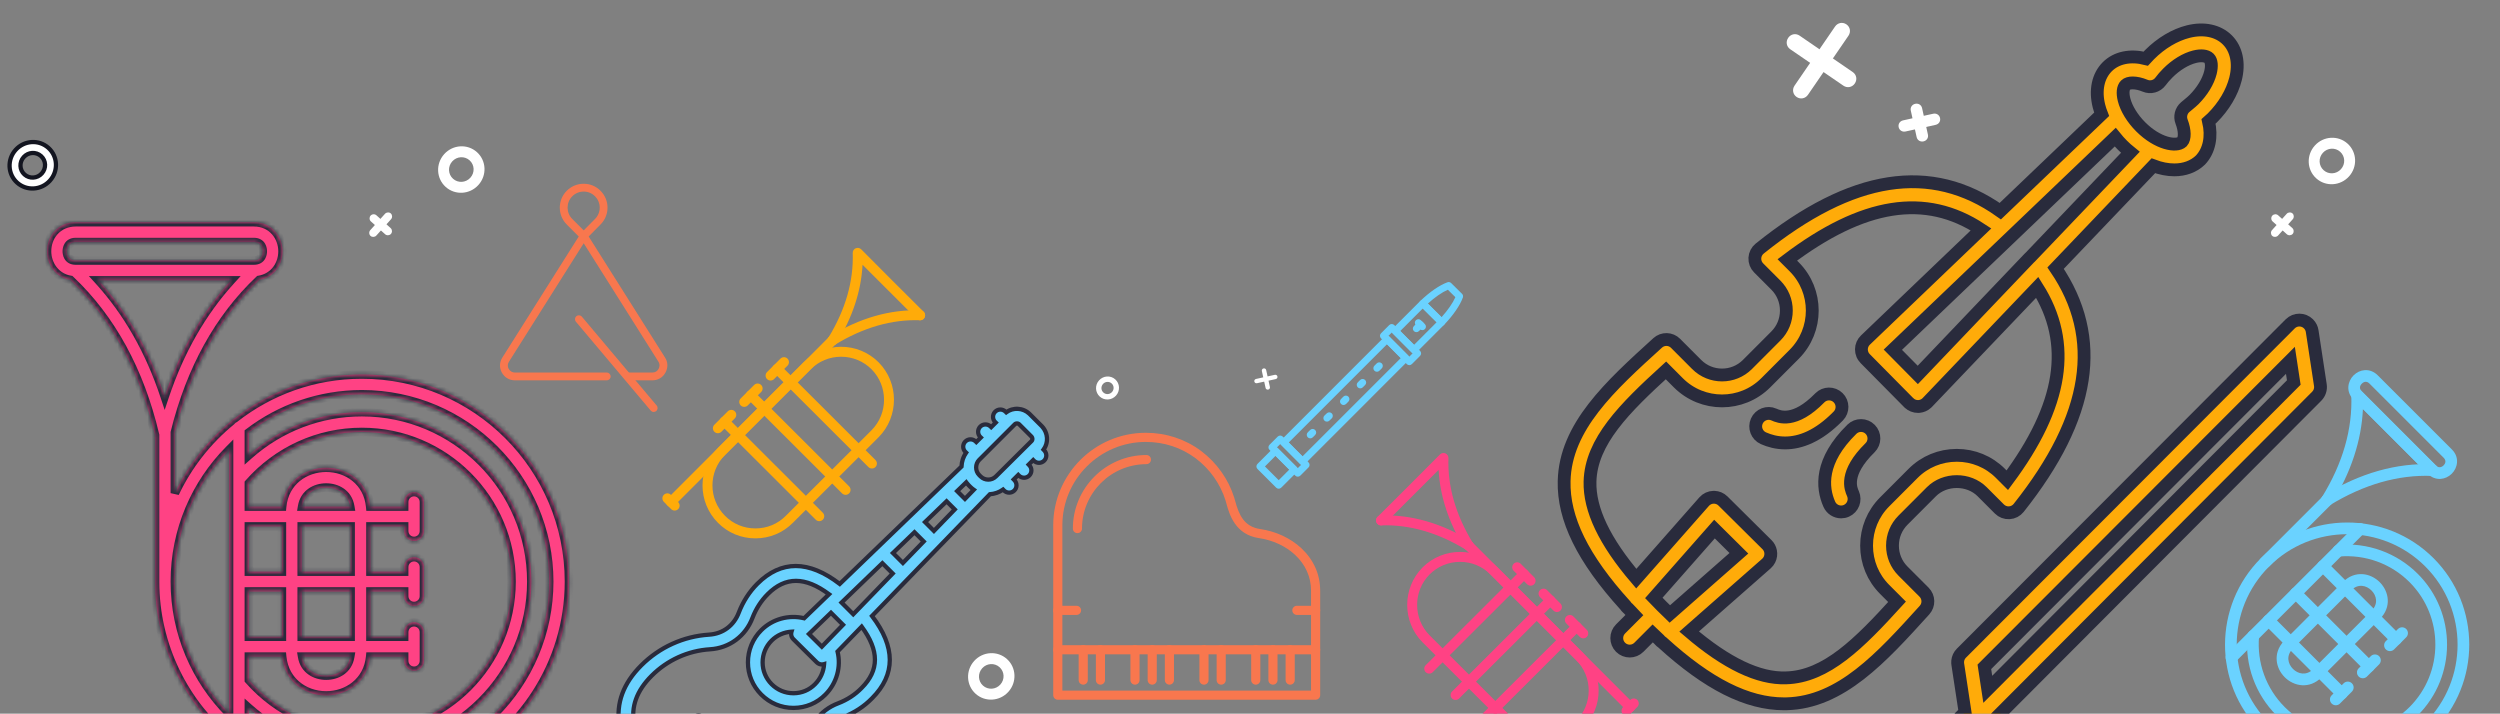 <svg width="585" height="167" viewBox="0 0 585 167" fill="none" xmlns="http://www.w3.org/2000/svg">
<rect x="0" y="0" width="585" height="167" fill="#808080" stroke="none"/>
<mask id="path-1-inside-1" fill="white">
<path fill-rule="evenodd" clip-rule="evenodd" d="M11 58.802C11 61.767 12.906 64.9 16.468 65.501C26.053 74.573 32.711 86.771 36.266 101.769C36.27 101.787 36.274 101.805 36.279 101.823V136.093V136.093C36.279 151.216 43.233 164.744 54.106 173.638C54.319 173.903 54.59 174.121 54.898 174.272C63.115 180.712 73.454 184.555 84.673 184.555L84.782 184.555H134.534V185.25C134.534 186.53 135.573 187.569 136.854 187.569C138.135 187.569 139.174 186.53 139.174 185.25V182.313C139.175 182.287 139.175 182.261 139.175 182.235C139.175 182.21 139.175 182.184 139.174 182.158V179.221C139.174 177.94 138.135 176.902 136.854 176.902C135.573 176.902 134.534 177.94 134.534 179.221V179.916H105.359C121.768 172.142 133.144 155.421 133.144 136.093C133.144 109.371 111.398 87.632 84.673 87.632C73.455 87.632 63.117 91.474 54.9 97.913C54.59 98.064 54.319 98.283 54.105 98.55C48.553 103.092 44.022 108.842 40.918 115.395V101.235C40.918 101.222 40.918 101.21 40.918 101.197C44.579 86.437 51.215 74.433 60.653 65.499C62.154 65.242 63.472 64.522 64.446 63.41C65.525 62.174 66.119 60.538 66.119 58.802C66.119 55.504 63.762 52 59.394 52H17.727C15.706 52 13.911 52.78 12.675 54.194C11.594 55.43 11 57.066 11 58.802ZM17.727 56.639C15.789 56.639 15.639 58.295 15.639 58.802C15.639 59.309 15.789 60.965 17.727 60.965H59.394C61.33 60.965 61.482 59.309 61.482 58.802C61.482 58.295 61.33 56.639 59.394 56.639H17.727ZM54.056 65.604H23.061C29.856 73.055 35.038 82.147 38.538 92.756C42.079 82.135 47.275 73.043 54.056 65.604ZM84.777 179.916C108.898 179.86 128.505 160.223 128.505 136.093C128.505 111.929 108.842 92.27 84.673 92.27C74.749 92.27 65.585 95.596 58.236 101.195V106.504C65.494 100.054 74.856 96.442 84.674 96.442C106.541 96.442 124.332 114.229 124.332 136.093C124.332 157.957 106.541 175.744 84.674 175.744C74.854 175.744 65.493 172.132 58.236 165.681V170.992C65.58 176.586 74.735 179.911 84.651 179.916L84.674 179.916H84.777ZM58.236 159.117C64.951 166.747 74.537 171.105 84.674 171.105C103.982 171.105 119.693 155.399 119.693 136.093C119.693 116.787 103.982 101.081 84.674 101.081C74.537 101.081 64.951 105.439 58.236 113.068V118.547H66.018C66.58 112.567 71.481 109.447 76.325 109.447C81.169 109.447 86.069 112.567 86.631 118.547H94.567V117.465C94.567 116.184 95.606 115.146 96.887 115.146C98.168 115.146 99.207 116.184 99.207 117.465V120.797C99.207 120.82 99.208 120.843 99.208 120.866C99.208 120.889 99.207 120.912 99.207 120.935V124.267C99.207 125.548 98.168 126.586 96.887 126.586C95.606 126.586 94.567 125.548 94.567 124.267V123.185H86.685V133.773H94.567V132.691C94.567 131.41 95.606 130.372 96.887 130.372C98.168 130.372 99.207 131.41 99.207 132.691V136.024C99.207 136.047 99.208 136.07 99.208 136.093C99.208 136.116 99.207 136.139 99.207 136.162V139.493C99.207 140.774 98.168 141.812 96.887 141.812C95.606 141.812 94.567 140.774 94.567 139.493V138.412H86.685V148.999H94.567V147.918C94.567 146.637 95.606 145.599 96.887 145.599C98.168 145.599 99.207 146.637 99.207 147.918V151.25C99.207 151.273 99.208 151.296 99.208 151.319C99.208 151.342 99.207 151.365 99.207 151.388V154.643C99.207 155.924 98.168 156.962 96.887 156.962C95.606 156.962 94.567 155.924 94.567 154.643V153.638H86.631C86.069 159.618 81.169 162.738 76.325 162.738C73.656 162.738 71.147 161.828 69.267 160.176C67.913 158.988 66.326 156.923 66.018 153.638H58.236V159.117ZM81.953 118.547C81.438 115.475 78.871 114.084 76.325 114.084C73.779 114.084 71.211 115.475 70.697 118.547H81.953ZM82.045 123.185V133.773H70.604V123.185H82.045ZM65.965 123.185H58.236V133.773H65.965V123.185ZM53.597 120.866V105.272C45.763 113.195 40.918 124.088 40.918 136.093C40.918 148.098 45.763 158.991 53.597 166.914V151.319V136.093V120.866ZM58.236 148.999H65.965V138.412H58.236V148.999ZM70.697 153.638C71.211 156.71 73.779 158.101 76.325 158.101C78.871 158.101 81.438 156.71 81.953 153.638H70.697ZM82.045 148.999H70.604V138.412H82.045V148.999Z"/>
</mask>
<path fill-rule="evenodd" clip-rule="evenodd" d="M11 58.802C11 61.767 12.906 64.9 16.468 65.501C26.053 74.573 32.711 86.771 36.266 101.769C36.27 101.787 36.274 101.805 36.279 101.823V136.093V136.093C36.279 151.216 43.233 164.744 54.106 173.638C54.319 173.903 54.59 174.121 54.898 174.272C63.115 180.712 73.454 184.555 84.673 184.555L84.782 184.555H134.534V185.25C134.534 186.53 135.573 187.569 136.854 187.569C138.135 187.569 139.174 186.53 139.174 185.25V182.313C139.175 182.287 139.175 182.261 139.175 182.235C139.175 182.21 139.175 182.184 139.174 182.158V179.221C139.174 177.94 138.135 176.902 136.854 176.902C135.573 176.902 134.534 177.94 134.534 179.221V179.916H105.359C121.768 172.142 133.144 155.421 133.144 136.093C133.144 109.371 111.398 87.632 84.673 87.632C73.455 87.632 63.117 91.474 54.9 97.913C54.59 98.064 54.319 98.283 54.105 98.55C48.553 103.092 44.022 108.842 40.918 115.395V101.235C40.918 101.222 40.918 101.21 40.918 101.197C44.579 86.437 51.215 74.433 60.653 65.499C62.154 65.242 63.472 64.522 64.446 63.41C65.525 62.174 66.119 60.538 66.119 58.802C66.119 55.504 63.762 52 59.394 52H17.727C15.706 52 13.911 52.78 12.675 54.194C11.594 55.43 11 57.066 11 58.802ZM17.727 56.639C15.789 56.639 15.639 58.295 15.639 58.802C15.639 59.309 15.789 60.965 17.727 60.965H59.394C61.33 60.965 61.482 59.309 61.482 58.802C61.482 58.295 61.33 56.639 59.394 56.639H17.727ZM54.056 65.604H23.061C29.856 73.055 35.038 82.147 38.538 92.756C42.079 82.135 47.275 73.043 54.056 65.604ZM84.777 179.916C108.898 179.86 128.505 160.223 128.505 136.093C128.505 111.929 108.842 92.27 84.673 92.27C74.749 92.27 65.585 95.596 58.236 101.195V106.504C65.494 100.054 74.856 96.442 84.674 96.442C106.541 96.442 124.332 114.229 124.332 136.093C124.332 157.957 106.541 175.744 84.674 175.744C74.854 175.744 65.493 172.132 58.236 165.681V170.992C65.58 176.586 74.735 179.911 84.651 179.916L84.674 179.916H84.777ZM58.236 159.117C64.951 166.747 74.537 171.105 84.674 171.105C103.982 171.105 119.693 155.399 119.693 136.093C119.693 116.787 103.982 101.081 84.674 101.081C74.537 101.081 64.951 105.439 58.236 113.068V118.547H66.018C66.58 112.567 71.481 109.447 76.325 109.447C81.169 109.447 86.069 112.567 86.631 118.547H94.567V117.465C94.567 116.184 95.606 115.146 96.887 115.146C98.168 115.146 99.207 116.184 99.207 117.465V120.797C99.207 120.82 99.208 120.843 99.208 120.866C99.208 120.889 99.207 120.912 99.207 120.935V124.267C99.207 125.548 98.168 126.586 96.887 126.586C95.606 126.586 94.567 125.548 94.567 124.267V123.185H86.685V133.773H94.567V132.691C94.567 131.41 95.606 130.372 96.887 130.372C98.168 130.372 99.207 131.41 99.207 132.691V136.024C99.207 136.047 99.208 136.07 99.208 136.093C99.208 136.116 99.207 136.139 99.207 136.162V139.493C99.207 140.774 98.168 141.812 96.887 141.812C95.606 141.812 94.567 140.774 94.567 139.493V138.412H86.685V148.999H94.567V147.918C94.567 146.637 95.606 145.599 96.887 145.599C98.168 145.599 99.207 146.637 99.207 147.918V151.25C99.207 151.273 99.208 151.296 99.208 151.319C99.208 151.342 99.207 151.365 99.207 151.388V154.643C99.207 155.924 98.168 156.962 96.887 156.962C95.606 156.962 94.567 155.924 94.567 154.643V153.638H86.631C86.069 159.618 81.169 162.738 76.325 162.738C73.656 162.738 71.147 161.828 69.267 160.176C67.913 158.988 66.326 156.923 66.018 153.638H58.236V159.117ZM81.953 118.547C81.438 115.475 78.871 114.084 76.325 114.084C73.779 114.084 71.211 115.475 70.697 118.547H81.953ZM82.045 123.185V133.773H70.604V123.185H82.045ZM65.965 123.185H58.236V133.773H65.965V123.185ZM53.597 120.866V105.272C45.763 113.195 40.918 124.088 40.918 136.093C40.918 148.098 45.763 158.991 53.597 166.914V151.319V136.093V120.866ZM58.236 148.999H65.965V138.412H58.236V148.999ZM70.697 153.638C71.211 156.71 73.779 158.101 76.325 158.101C78.871 158.101 81.438 156.71 81.953 153.638H70.697ZM82.045 148.999H70.604V138.412H82.045V148.999Z" fill="#FF4284"/>
<path d="M16.468 65.501L17.155 64.775L16.934 64.566L16.634 64.515L16.468 65.501ZM36.266 101.769L37.239 101.541L37.239 101.539L36.266 101.769ZM36.279 101.823H37.279V101.695L37.247 101.571L36.279 101.823ZM54.106 173.638L54.886 173.012L54.821 172.93L54.739 172.863L54.106 173.638ZM54.898 174.272L55.515 173.485L55.432 173.42L55.338 173.374L54.898 174.272ZM84.673 184.555V185.555H84.674L84.673 184.555ZM84.782 184.555V183.555H84.781L84.782 184.555ZM134.534 184.555H135.534V183.555H134.534V184.555ZM139.174 182.313L138.174 182.28L138.174 182.296V182.313H139.174ZM139.174 182.158H138.174V182.174L138.174 182.191L139.174 182.158ZM134.534 179.916V180.916H135.534V179.916H134.534ZM105.359 179.916L104.931 179.012L105.359 180.916V179.916ZM54.9 97.913L55.339 98.812L55.434 98.765L55.517 98.7L54.9 97.913ZM54.105 98.55L54.738 99.324L54.82 99.257L54.885 99.175L54.105 98.55ZM40.918 115.395H39.918L41.822 115.823L40.918 115.395ZM40.918 101.197L39.947 100.956L39.916 101.083L39.918 101.213L40.918 101.197ZM60.653 65.499L60.484 64.513L60.185 64.564L59.965 64.773L60.653 65.499ZM64.446 63.41L65.198 64.069L65.199 64.067L64.446 63.41ZM12.675 54.194L13.428 54.853L13.428 54.852L12.675 54.194ZM23.061 65.604V64.604H20.796L22.322 66.278L23.061 65.604ZM54.056 65.604L54.795 66.278L56.321 64.604H54.056V65.604ZM38.538 92.756L37.588 93.069L38.533 95.932L39.486 93.072L38.538 92.756ZM84.777 179.916V180.916H84.779L84.777 179.916ZM58.236 101.195L57.63 100.399L57.236 100.699V101.195H58.236ZM58.236 106.504H57.236V108.731L58.901 107.251L58.236 106.504ZM58.236 165.681L58.901 164.934L57.236 163.454V165.681H58.236ZM58.236 170.992H57.236V171.487L57.63 171.787L58.236 170.992ZM84.651 179.916L84.65 180.916L84.656 180.916L84.651 179.916ZM84.674 179.916V178.916L84.67 178.916L84.674 179.916ZM58.236 159.117H57.236V159.494L57.486 159.777L58.236 159.117ZM58.236 113.068L57.486 112.407L57.236 112.69V113.068H58.236ZM58.236 118.547H57.236V119.547H58.236V118.547ZM66.018 118.547V119.547H66.929L67.014 118.64L66.018 118.547ZM86.631 118.547L85.636 118.64L85.721 119.547H86.631V118.547ZM94.567 118.547V119.547H95.567V118.547H94.567ZM99.207 120.797H98.207V120.812L98.207 120.826L99.207 120.797ZM99.207 120.935L98.207 120.906L98.207 120.92V120.935H99.207ZM94.567 123.185H95.567V122.185H94.567V123.185ZM86.685 123.185V122.185H85.685V123.185H86.685ZM86.685 133.773H85.685V134.773H86.685V133.773ZM94.567 133.773V134.773H95.567V133.773H94.567ZM99.207 136.024H98.207V136.038L98.207 136.053L99.207 136.024ZM99.207 136.162L98.207 136.132L98.207 136.147V136.162H99.207ZM94.567 138.412H95.567V137.412H94.567V138.412ZM86.685 138.412V137.412H85.685V138.412H86.685ZM86.685 148.999H85.685V149.999H86.685V148.999ZM94.567 148.999V149.999H95.567V148.999H94.567ZM99.207 151.25H98.207V151.264L98.207 151.279L99.207 151.25ZM99.207 151.388L98.207 151.358L98.207 151.373V151.388H99.207ZM94.567 153.638H95.567V152.638H94.567V153.638ZM86.631 153.638V152.638H85.721L85.636 153.544L86.631 153.638ZM69.267 160.176L69.927 159.425L69.927 159.424L69.267 160.176ZM66.018 153.638L67.014 153.545L66.929 152.638H66.018V153.638ZM58.236 153.638V152.638H57.236V153.638H58.236ZM81.953 118.547V119.547H83.134L82.939 118.382L81.953 118.547ZM70.697 118.547L69.711 118.382L69.516 119.547H70.697V118.547ZM82.045 133.773V134.773H83.045V133.773H82.045ZM82.045 123.185H83.045V122.185H82.045V123.185ZM70.604 133.773H69.604V134.773H70.604V133.773ZM70.604 123.185V122.185H69.604V123.185H70.604ZM58.236 123.185V122.185H57.236V123.185H58.236ZM65.965 123.185H66.965V122.185H65.965V123.185ZM58.236 133.773H57.236V134.773H58.236V133.773ZM65.965 133.773V134.773H66.965V133.773H65.965ZM53.597 105.272H54.597V102.839L52.886 104.569L53.597 105.272ZM53.597 166.914L52.886 167.617L54.597 169.348V166.914H53.597ZM65.965 148.999V149.999H66.965V148.999H65.965ZM58.236 148.999H57.236V149.999H58.236V148.999ZM65.965 138.412H66.965V137.412H65.965V138.412ZM58.236 138.412V137.412H57.236V138.412H58.236ZM70.697 153.638V152.638H69.516L69.711 153.803L70.697 153.638ZM81.953 153.638L82.939 153.803L83.134 152.638H81.953V153.638ZM70.604 148.999H69.604V149.999H70.604V148.999ZM82.045 148.999V149.999H83.045V148.999H82.045ZM70.604 138.412V137.412H69.604V138.412H70.604ZM82.045 138.412H83.045V137.412H82.045V138.412ZM16.634 64.515C13.65 64.011 12 61.385 12 58.802H10C10 62.15 12.161 65.788 16.301 66.487L16.634 64.515ZM37.239 101.539C33.647 86.383 26.904 74.002 17.155 64.775L15.78 66.227C25.202 75.145 31.775 87.159 35.293 102L37.239 101.539ZM37.247 101.571C37.244 101.561 37.242 101.551 37.239 101.541L35.292 101.998C35.298 102.023 35.304 102.049 35.311 102.074L37.247 101.571ZM37.279 136.093V101.823H35.279V136.093H37.279ZM37.279 136.093V136.093H35.279V136.093H37.279ZM54.739 172.863C44.087 164.151 37.279 150.903 37.279 136.093H35.279C35.279 151.53 42.378 165.336 53.473 174.412L54.739 172.863ZM55.338 173.374C55.163 173.288 55.008 173.164 54.886 173.012L53.326 174.263C53.63 174.642 54.017 174.954 54.459 175.17L55.338 173.374ZM84.673 183.555C73.687 183.555 63.563 179.792 55.515 173.485L54.282 175.059C62.667 181.632 73.222 185.555 84.673 185.555V183.555ZM84.781 183.555L84.672 183.555L84.674 185.555L84.784 185.555L84.781 183.555ZM134.534 183.555H84.782V185.555H134.534V183.555ZM135.534 185.25V184.555H133.534V185.25H135.534ZM136.854 186.569C136.125 186.569 135.534 185.978 135.534 185.25H133.534C133.534 187.083 135.021 188.569 136.854 188.569V186.569ZM138.174 185.25C138.174 185.978 137.583 186.569 136.854 186.569V188.569C138.687 188.569 140.174 187.083 140.174 185.25H138.174ZM138.174 182.313V185.25H140.174V182.313H138.174ZM138.175 182.235C138.175 182.25 138.175 182.265 138.174 182.28L140.173 182.345C140.175 182.309 140.175 182.272 140.175 182.235H138.175ZM138.174 182.191C138.175 182.206 138.175 182.221 138.175 182.235H140.175C140.175 182.199 140.175 182.162 140.173 182.125L138.174 182.191ZM138.174 179.221V182.158H140.174V179.221H138.174ZM136.854 177.902C137.583 177.902 138.174 178.493 138.174 179.221H140.174C140.174 177.388 138.687 175.902 136.854 175.902V177.902ZM135.534 179.221C135.534 178.493 136.125 177.902 136.854 177.902V175.902C135.021 175.902 133.534 177.388 133.534 179.221H135.534ZM135.534 179.916V179.221H133.534V179.916H135.534ZM105.359 180.916H134.534V178.916H105.359V180.916ZM132.144 136.093C132.144 155.019 121.005 171.397 104.931 179.012L105.787 180.82C122.531 172.887 134.144 155.823 134.144 136.093H132.144ZM84.673 88.632C110.846 88.632 132.144 109.924 132.144 136.093H134.144C134.144 108.819 111.951 86.632 84.673 86.632V88.632ZM55.517 98.7C63.564 92.393 73.688 88.632 84.673 88.632V86.632C73.223 86.632 62.669 90.554 54.283 97.126L55.517 98.7ZM54.885 99.175C55.008 99.022 55.163 98.898 55.339 98.812L54.462 97.014C54.017 97.231 53.63 97.544 53.324 97.925L54.885 99.175ZM41.822 115.823C44.862 109.405 49.299 103.773 54.738 99.324L53.472 97.776C47.806 102.41 43.183 108.278 40.015 114.967L41.822 115.823ZM39.918 101.235V115.395H41.918V101.235H39.918ZM39.918 101.213C39.918 101.22 39.918 101.227 39.918 101.235H41.918C41.918 101.217 41.918 101.199 41.918 101.181L39.918 101.213ZM59.965 64.773C50.366 73.859 43.647 86.043 39.947 100.956L41.889 101.438C45.512 86.831 52.063 75.007 61.34 66.225L59.965 64.773ZM63.694 62.751C62.878 63.682 61.771 64.293 60.484 64.513L60.821 66.485C62.538 66.191 64.066 65.362 65.198 64.069L63.694 62.751ZM65.119 58.802C65.119 60.312 64.602 61.71 63.693 62.752L65.199 64.067C66.447 62.639 67.119 60.764 67.119 58.802H65.119ZM59.394 53C63.094 53 65.119 55.934 65.119 58.802H67.119C67.119 55.075 64.429 51 59.394 51V53ZM17.727 53H59.394V51H17.727V53ZM13.428 54.852C14.458 53.673 15.97 53 17.727 53V51C15.442 51 13.364 51.887 11.922 53.536L13.428 54.852ZM12 58.802C12 57.292 12.516 55.894 13.428 54.853L11.923 53.535C10.672 54.965 10 56.839 10 58.802H12ZM16.639 58.802C16.639 58.614 16.673 58.285 16.819 58.035C16.884 57.925 16.965 57.839 17.078 57.774C17.191 57.71 17.388 57.639 17.727 57.639V55.639C16.407 55.639 15.555 56.237 15.093 57.025C14.681 57.73 14.639 58.483 14.639 58.802H16.639ZM17.727 59.965C17.388 59.965 17.191 59.894 17.078 59.83C16.965 59.765 16.884 59.678 16.819 59.569C16.673 59.319 16.639 58.99 16.639 58.802H14.639C14.639 59.121 14.681 59.874 15.093 60.579C15.555 61.367 16.407 61.965 17.727 61.965V59.965ZM59.394 59.965H17.727V61.965H59.394V59.965ZM60.482 58.802C60.482 58.989 60.448 59.318 60.301 59.568C60.237 59.678 60.155 59.765 60.042 59.83C59.929 59.894 59.732 59.965 59.394 59.965V61.965C60.713 61.965 61.565 61.367 62.027 60.58C62.44 59.875 62.482 59.122 62.482 58.802H60.482ZM59.394 57.639C59.732 57.639 59.929 57.709 60.042 57.774C60.155 57.839 60.237 57.926 60.301 58.036C60.448 58.286 60.482 58.615 60.482 58.802H62.482C62.482 58.482 62.44 57.729 62.027 57.024C61.565 56.237 60.713 55.639 59.394 55.639V57.639ZM17.727 57.639H59.394V55.639H17.727V57.639ZM23.061 66.604H54.056V64.604H23.061V66.604ZM39.487 92.442C35.948 81.714 30.699 72.496 23.8 64.93L22.322 66.278C29.012 73.614 34.127 82.579 37.588 93.069L39.487 92.442ZM53.317 64.93C46.432 72.483 41.169 81.701 37.589 92.439L39.486 93.072C42.988 82.569 48.118 73.602 54.795 66.278L53.317 64.93ZM127.505 136.093C127.505 159.671 108.345 178.861 84.775 178.916L84.779 180.916C109.452 180.858 129.505 160.774 129.505 136.093H127.505ZM84.673 93.27C108.29 93.27 127.505 112.481 127.505 136.093H129.505C129.505 111.376 109.394 91.27 84.673 91.27V93.27ZM58.842 101.99C66.024 96.519 74.976 93.27 84.673 93.27V91.27C74.521 91.27 65.147 94.673 57.63 100.399L58.842 101.99ZM59.236 106.504V101.195H57.236V106.504H59.236ZM58.901 107.251C65.977 100.962 75.103 97.442 84.674 97.442V95.442C74.609 95.442 65.011 99.145 57.572 105.757L58.901 107.251ZM84.674 97.442C105.989 97.442 123.332 114.782 123.332 136.093H125.332C125.332 113.677 107.094 95.442 84.674 95.442V97.442ZM123.332 136.093C123.332 157.404 105.989 174.744 84.674 174.744V176.744C107.094 176.744 125.332 158.509 125.332 136.093H123.332ZM84.674 174.744C75.101 174.744 65.976 171.223 58.901 164.934L57.572 166.429C65.01 173.041 74.607 176.744 84.674 176.744V174.744ZM59.236 170.992V165.681H57.236V170.992H59.236ZM84.651 178.916C74.963 178.912 66.019 175.663 58.842 170.196L57.63 171.787C65.141 177.509 74.507 180.911 84.65 180.916L84.651 178.916ZM84.67 178.916L84.646 178.916L84.656 180.916L84.679 180.916L84.67 178.916ZM84.777 178.916H84.674V180.916H84.777V178.916ZM57.486 159.777C64.389 167.621 74.248 172.105 84.674 172.105V170.105C74.827 170.105 65.513 165.872 58.987 158.456L57.486 159.777ZM84.674 172.105C104.534 172.105 120.693 155.951 120.693 136.093H118.693C118.693 154.846 103.43 170.105 84.674 170.105V172.105ZM120.693 136.093C120.693 116.234 104.534 100.081 84.674 100.081V102.081C103.43 102.081 118.693 117.339 118.693 136.093H120.693ZM84.674 100.081C74.248 100.081 64.389 104.564 57.486 112.407L58.987 113.729C65.513 106.314 74.827 102.081 84.674 102.081V100.081ZM59.236 118.547V113.068H57.236V118.547H59.236ZM66.018 117.547H58.236V119.547H66.018V117.547ZM76.325 108.447C71.079 108.447 65.643 111.853 65.023 118.453L67.014 118.64C67.517 113.281 71.882 110.447 76.325 110.447V108.447ZM87.627 118.453C87.007 111.853 81.57 108.447 76.325 108.447V110.447C80.767 110.447 85.132 113.281 85.636 118.64L87.627 118.453ZM94.567 117.547H86.631V119.547H94.567V117.547ZM93.567 117.465V118.547H95.567V117.465H93.567ZM96.887 114.146C95.054 114.146 93.567 115.632 93.567 117.465H95.567C95.567 116.737 96.158 116.146 96.887 116.146V114.146ZM100.207 117.465C100.207 115.632 98.72 114.146 96.887 114.146V116.146C97.616 116.146 98.207 116.737 98.207 117.465H100.207ZM100.207 120.797V117.465H98.207V120.797H100.207ZM100.208 120.866C100.208 120.833 100.207 120.801 100.206 120.768L98.207 120.826C98.207 120.84 98.208 120.853 98.208 120.866H100.208ZM100.206 120.964C100.207 120.932 100.208 120.899 100.208 120.866H98.208C98.208 120.88 98.207 120.893 98.207 120.906L100.206 120.964ZM100.207 124.267V120.935H98.207V124.267H100.207ZM96.887 127.586C98.72 127.586 100.207 126.1 100.207 124.267H98.207C98.207 124.995 97.616 125.586 96.887 125.586V127.586ZM93.567 124.267C93.567 126.1 95.054 127.586 96.887 127.586V125.586C96.158 125.586 95.567 124.995 95.567 124.267H93.567ZM93.567 123.185V124.267H95.567V123.185H93.567ZM86.685 124.185H94.567V122.185H86.685V124.185ZM87.685 133.773V123.185H85.685V133.773H87.685ZM94.567 132.773H86.685V134.773H94.567V132.773ZM93.567 132.691V133.773H95.567V132.691H93.567ZM96.887 129.372C95.054 129.372 93.567 130.858 93.567 132.691H95.567C95.567 131.963 96.158 131.372 96.887 131.372V129.372ZM100.207 132.691C100.207 130.858 98.72 129.372 96.887 129.372V131.372C97.616 131.372 98.207 131.963 98.207 132.691H100.207ZM100.207 136.024V132.691H98.207V136.024H100.207ZM100.208 136.093C100.208 136.06 100.207 136.027 100.206 135.994L98.207 136.053C98.207 136.066 98.208 136.079 98.208 136.093H100.208ZM100.206 136.191C100.207 136.158 100.208 136.125 100.208 136.093H98.208C98.208 136.106 98.207 136.119 98.207 136.132L100.206 136.191ZM100.207 139.493V136.162H98.207V139.493H100.207ZM96.887 142.812C98.72 142.812 100.207 141.326 100.207 139.493H98.207C98.207 140.221 97.616 140.812 96.887 140.812V142.812ZM93.567 139.493C93.567 141.326 95.054 142.812 96.887 142.812V140.812C96.158 140.812 95.567 140.221 95.567 139.493H93.567ZM93.567 138.412V139.493H95.567V138.412H93.567ZM86.685 139.412H94.567V137.412H86.685V139.412ZM87.685 148.999V138.412H85.685V148.999H87.685ZM94.567 147.999H86.685V149.999H94.567V147.999ZM93.567 147.918V148.999H95.567V147.918H93.567ZM96.887 144.599C95.054 144.599 93.567 146.085 93.567 147.918H95.567C95.567 147.19 96.158 146.599 96.887 146.599V144.599ZM100.207 147.918C100.207 146.085 98.72 144.599 96.887 144.599V146.599C97.616 146.599 98.207 147.19 98.207 147.918H100.207ZM100.207 151.25V147.918H98.207V151.25H100.207ZM100.208 151.319C100.208 151.286 100.207 151.253 100.206 151.22L98.207 151.279C98.207 151.292 98.208 151.305 98.208 151.319H100.208ZM100.206 151.417C100.207 151.384 100.208 151.351 100.208 151.319H98.208C98.208 151.332 98.207 151.345 98.207 151.358L100.206 151.417ZM100.207 154.643V151.388H98.207V154.643H100.207ZM96.887 157.962C98.72 157.962 100.207 156.476 100.207 154.643H98.207C98.207 155.371 97.616 155.962 96.887 155.962V157.962ZM93.567 154.643C93.567 156.476 95.054 157.962 96.887 157.962V155.962C96.158 155.962 95.567 155.371 95.567 154.643H93.567ZM93.567 153.638V154.643H95.567V153.638H93.567ZM86.631 154.638H94.567V152.638H86.631V154.638ZM76.325 163.738C81.57 163.738 87.007 160.332 87.627 153.732L85.636 153.544C85.132 158.903 80.767 161.738 76.325 161.738V163.738ZM68.607 160.927C70.683 162.751 73.431 163.738 76.325 163.738V161.738C73.881 161.738 71.612 160.905 69.927 159.425L68.607 160.927ZM65.022 153.731C65.359 157.325 67.106 159.611 68.608 160.928L69.927 159.424C68.719 158.365 67.293 156.521 67.014 153.545L65.022 153.731ZM58.236 154.638H66.018V152.638H58.236V154.638ZM59.236 159.117V153.638H57.236V159.117H59.236ZM76.325 115.084C78.533 115.084 80.555 116.257 80.966 118.712L82.939 118.382C82.322 114.693 79.209 113.084 76.325 113.084V115.084ZM71.683 118.712C72.094 116.257 74.117 115.084 76.325 115.084V113.084C73.441 113.084 70.328 114.693 69.711 118.382L71.683 118.712ZM81.953 117.547H70.697V119.547H81.953V117.547ZM83.045 133.773V123.185H81.045V133.773H83.045ZM70.604 134.773H82.045V132.773H70.604V134.773ZM69.604 123.185V133.773H71.604V123.185H69.604ZM82.045 122.185H70.604V124.185H82.045V122.185ZM58.236 124.185H65.965V122.185H58.236V124.185ZM59.236 133.773V123.185H57.236V133.773H59.236ZM65.965 132.773H58.236V134.773H65.965V132.773ZM64.965 123.185V133.773H66.965V123.185H64.965ZM52.597 105.272V120.866H54.597V105.272H52.597ZM41.918 136.093C41.918 124.363 46.651 113.719 54.308 105.975L52.886 104.569C44.875 112.671 39.918 123.814 39.918 136.093H41.918ZM54.308 166.211C46.651 158.467 41.918 147.824 41.918 136.093H39.918C39.918 148.373 44.875 159.515 52.886 167.617L54.308 166.211ZM52.597 151.319V166.914H54.597V151.319H52.597ZM52.597 136.093V151.319H54.597V136.093H52.597ZM52.597 120.866V136.093H54.597V120.866H52.597ZM65.965 147.999H58.236V149.999H65.965V147.999ZM64.965 138.412V148.999H66.965V138.412H64.965ZM58.236 139.412H65.965V137.412H58.236V139.412ZM59.236 148.999V138.412H57.236V148.999H59.236ZM76.325 157.101C74.117 157.101 72.094 155.928 71.683 153.473L69.711 153.803C70.328 157.491 73.441 159.101 76.325 159.101V157.101ZM80.966 153.473C80.555 155.928 78.533 157.101 76.325 157.101V159.101C79.209 159.101 82.321 157.491 82.939 153.803L80.966 153.473ZM70.697 154.638H81.953V152.638H70.697V154.638ZM70.604 149.999H82.045V147.999H70.604V149.999ZM69.604 138.412V148.999H71.604V138.412H69.604ZM82.045 137.412H70.604V139.412H82.045V137.412ZM83.045 148.999V138.412H81.045V148.999H83.045Z" fill="#292B3C" mask="url(#path-1-inside-1)"/>
<path d="M543.539 117.995C543.101 117.557 543.003 116.859 543.344 116.31C548.209 108.421 550.517 100.402 550.201 92.472C550.179 91.909 550.503 91.389 551.02 91.164C551.536 90.939 552.137 91.051 552.536 91.45L570.117 109.031C570.651 109.565 570.651 110.432 570.117 110.966C569.583 111.501 568.716 111.501 568.181 110.966L552.925 95.709C552.585 103.088 550.152 110.485 545.672 117.747C545.275 118.39 544.433 118.59 543.789 118.193C543.696 118.135 543.613 118.069 543.539 117.995Z" fill="#6AD2FF"/>
<path d="M543.542 117.997C543.466 117.922 543.398 117.836 543.341 117.742C542.947 117.096 543.15 116.255 543.795 115.861C552.196 110.727 560.745 108.295 569.203 108.631C569.959 108.662 570.546 109.296 570.517 110.053C570.487 110.808 569.85 111.396 569.096 111.366C561.186 111.052 553.154 113.35 545.221 118.196C544.672 118.532 543.978 118.434 543.542 117.997Z" fill="#6AD2FF"/>
<path d="M568.085 110.87L550.699 93.484C548.875 91.66 549.354 89.214 550.73 87.838C551.455 87.114 552.385 86.679 553.352 86.615C554.457 86.54 555.532 86.964 556.375 87.807L573.762 105.193C575.584 107.016 575.105 109.461 573.729 110.837C573.005 111.562 572.074 111.997 571.109 112.062C570.002 112.135 568.929 111.713 568.085 110.87ZM554.44 89.743C553.631 88.933 552.878 89.562 552.666 89.774C552.454 89.986 551.825 90.739 552.635 91.548L570.021 108.934C570.828 109.742 571.583 109.114 571.795 108.903C572.006 108.691 572.634 107.937 571.826 107.129L554.44 89.743Z" fill="#6AD2FF"/>
<path d="M528.999 171.052C517.865 159.918 517.877 141.788 529.027 130.637C540.177 119.487 558.308 119.475 569.442 130.609C580.593 141.761 580.596 159.906 569.446 171.056C558.296 182.206 540.151 182.204 528.999 171.052ZM567.506 132.545C557.439 122.477 541.046 122.49 530.963 132.573C520.88 142.656 520.867 159.049 530.934 169.117C541.019 179.202 557.427 179.203 567.51 169.12C577.593 159.037 577.591 142.63 567.506 132.545Z" fill="#6AD2FF"/>
<path d="M521.192 154.86C520.658 154.326 520.658 153.459 521.192 152.925L551.314 122.802C551.849 122.268 552.716 122.268 553.25 122.803C553.785 123.337 553.785 124.204 553.25 124.738L523.128 154.86C522.594 155.395 521.727 155.395 521.192 154.86Z" fill="#6AD2FF"/>
<path d="M529.027 132.573C528.493 132.038 528.493 131.172 529.027 130.637L543.572 116.092C544.107 115.558 544.973 115.558 545.508 116.092C546.042 116.627 546.043 117.494 545.508 118.028L530.963 132.573C530.429 133.107 529.562 133.107 529.027 132.573Z" fill="#6AD2FF"/>
<path d="M534.619 158.465C533.506 157.352 532.838 155.925 532.743 154.451C532.666 153.271 532.922 151.517 534.577 149.861L548.252 136.187C551.062 133.376 554.708 134.081 556.856 136.229C559.004 138.377 559.708 142.022 556.898 144.833L543.223 158.507C540.413 161.318 536.767 160.613 534.619 158.465ZM554.921 138.164C553.733 136.976 551.808 136.502 550.188 138.123L536.513 151.797C534.893 153.418 535.366 155.342 536.554 156.53C537.742 157.718 539.667 158.192 541.287 156.571L554.962 142.897C556.582 141.276 556.109 139.352 554.921 138.164Z" fill="#6AD2FF"/>
<path d="M553.35 156.895L536.254 139.799C535.719 139.265 535.719 138.398 536.253 137.863C536.788 137.329 537.655 137.329 538.189 137.864L555.285 154.96C555.82 155.494 555.82 156.361 555.285 156.895C554.751 157.43 553.884 157.43 553.35 156.895Z" fill="#6AD2FF"/>
<path d="M551.931 158.314C551.396 157.779 551.396 156.912 551.93 156.378L554.769 153.54C555.303 153.005 556.17 153.005 556.704 153.54C557.239 154.074 557.239 154.941 556.704 155.476L553.866 158.314C553.332 158.848 552.465 158.848 551.931 158.314Z" fill="#6AD2FF"/>
<path d="M546.997 163.248L529.901 146.152C529.366 145.618 529.366 144.751 529.9 144.217C530.435 143.682 531.302 143.682 531.836 144.217L548.932 161.313C549.467 161.848 549.467 162.714 548.932 163.249C548.398 163.783 547.531 163.783 546.997 163.248Z" fill="#6AD2FF"/>
<path d="M545.609 164.635C545.074 164.101 545.074 163.234 545.609 162.699L548.415 159.893C548.949 159.359 549.816 159.359 550.35 159.894C550.885 160.428 550.885 161.295 550.35 161.829L547.544 164.635C547.01 165.17 546.143 165.17 545.609 164.635Z" fill="#6AD2FF"/>
<path d="M559.703 150.542L542.607 133.446C542.073 132.911 542.073 132.044 542.607 131.51C543.141 130.975 544.008 130.976 544.543 131.51L561.639 148.606C562.173 149.141 562.173 150.007 561.639 150.542C561.104 151.076 560.238 151.076 559.703 150.542Z" fill="#6AD2FF"/>
<path d="M558.284 151.96C557.749 151.426 557.749 150.559 558.283 150.025L561.122 147.186C561.656 146.652 562.523 146.652 563.057 147.187C563.592 147.721 563.592 148.588 563.057 149.122L560.219 151.96C559.685 152.495 558.818 152.495 558.284 151.96Z" fill="#6AD2FF"/>
<path d="M532.676 167.376C527.757 162.457 525.286 155.643 525.892 148.677C525.958 147.924 526.622 147.368 527.375 147.433C528.125 147.498 528.686 148.162 528.619 148.915C528.083 155.073 530.266 161.095 534.611 165.44C542.668 173.497 555.777 173.499 563.833 165.443C571.889 157.387 571.887 144.278 563.83 136.221C559.485 131.876 553.463 129.693 547.306 130.229C546.553 130.295 545.888 129.735 545.823 128.984C545.758 128.231 546.315 127.568 547.068 127.502C554.033 126.896 560.848 129.368 565.766 134.286C574.89 143.411 574.892 158.256 565.769 167.379C556.646 176.502 541.801 176.501 532.676 167.376Z" fill="#6AD2FF"/>
<path d="M176.765 125.977C173.44 125.977 170.333 124.687 168.013 122.347C163.182 117.516 163.182 109.65 168.016 104.814L188.055 84.775C192.892 79.94 200.758 79.942 205.592 84.776C210.386 89.612 210.386 97.476 205.595 102.309L185.513 122.352C183.197 124.687 180.09 125.977 176.765 125.977ZM169.661 106.459C165.732 110.387 165.732 116.778 169.661 120.706C171.544 122.606 174.066 123.651 176.765 123.651C179.464 123.651 181.986 122.606 183.866 120.71L203.949 100.667C207.84 96.742 207.84 90.347 203.945 86.417C202.048 84.522 199.519 83.476 196.825 83.476C194.128 83.476 191.599 84.522 189.7 86.421L169.661 106.459V106.459Z" fill="#FFAB09"/>
<path d="M197.87 115.793C197.572 115.793 197.275 115.679 197.048 115.453L174.878 93.32C174.422 92.866 174.422 92.13 174.876 91.676C175.33 91.221 176.066 91.221 176.52 91.674L198.691 113.807C199.146 114.261 199.146 114.997 198.692 115.451C198.465 115.679 198.167 115.793 197.87 115.793Z" fill="#FFAB09"/>
<path d="M174.148 95.21C173.851 95.21 173.553 95.097 173.326 94.87C172.872 94.415 172.872 93.679 173.326 93.225L176.465 90.085C176.919 89.631 177.656 89.631 178.11 90.085C178.564 90.54 178.564 91.276 178.11 91.73L174.971 94.87C174.744 95.097 174.446 95.21 174.148 95.21Z" fill="#FFAB09"/>
<path d="M191.707 121.955C191.409 121.955 191.113 121.842 190.886 121.615L168.714 99.484C168.258 99.029 168.258 98.293 168.712 97.839C169.166 97.384 169.902 97.384 170.356 97.837L192.528 119.969C192.984 120.423 192.984 121.159 192.53 121.613C192.303 121.841 192.005 121.955 191.707 121.955Z" fill="#FFAB09"/>
<path d="M167.984 101.374C167.687 101.374 167.389 101.26 167.162 101.033C166.708 100.579 166.708 99.842 167.162 99.388L170.303 96.249C170.757 95.795 171.494 95.794 171.948 96.249C172.402 96.703 172.402 97.44 171.948 97.894L168.807 101.033C168.58 101.26 168.282 101.374 167.984 101.374Z" fill="#FFAB09"/>
<path d="M204.033 109.63C203.735 109.63 203.439 109.516 203.212 109.29L181.041 87.158C180.586 86.704 180.586 85.967 181.04 85.513C181.494 85.058 182.229 85.059 182.683 85.511L204.854 107.643C205.309 108.097 205.309 108.834 204.855 109.288C204.628 109.515 204.331 109.63 204.033 109.63Z" fill="#FFAB09"/>
<path d="M180.312 89.048C180.014 89.048 179.716 88.935 179.489 88.708C179.035 88.254 179.035 87.517 179.489 87.063L182.628 83.923C183.082 83.468 183.819 83.468 184.273 83.922C184.727 84.376 184.727 85.113 184.273 85.567L181.134 88.707C180.907 88.935 180.609 89.048 180.312 89.048Z" fill="#FFAB09"/>
<path d="M157.016 118.622C156.718 118.622 156.421 118.509 156.194 118.282C155.74 117.827 155.74 117.091 156.194 116.637L193.985 78.845C194.439 78.39 195.176 78.391 195.63 78.845C196.084 79.299 196.084 80.035 195.63 80.489L157.839 118.281C157.612 118.509 157.314 118.622 157.016 118.622Z" fill="#FFAB09"/>
<path d="M194.806 80.83C194.599 80.83 194.389 80.775 194.2 80.659C193.652 80.323 193.48 79.608 193.815 79.06C197.839 72.492 199.763 65.81 199.537 59.203C199.52 58.724 199.799 58.285 200.238 58.095C200.673 57.906 201.186 58.004 201.524 58.344C206.367 63.226 211.249 68.108 216.13 72.95C216.587 73.402 216.589 74.139 216.137 74.595C215.684 75.051 214.948 75.053 214.493 74.601C210.265 70.408 206.038 66.186 201.837 61.959C201.519 68.093 199.494 74.24 195.8 80.275C195.579 80.633 195.197 80.83 194.806 80.83Z" fill="#FFAB09"/>
<path d="M157.868 119.475C157.571 119.475 157.273 119.361 157.046 119.134L155.341 117.428C154.886 116.974 154.886 116.237 155.341 115.783C155.795 115.329 156.532 115.329 156.986 115.784L158.691 117.49C159.145 117.944 159.145 118.68 158.691 119.134C158.464 119.361 158.166 119.475 157.868 119.475Z" fill="#FFAB09"/>
<path d="M194.809 80.83C194.417 80.83 194.036 80.633 193.815 80.274C193.48 79.727 193.652 79.011 194.2 78.676C201.166 74.411 208.284 72.376 215.352 72.613C215.993 72.635 216.496 73.174 216.473 73.816C216.452 74.444 215.936 74.939 215.313 74.939C215.298 74.939 215.285 74.938 215.271 74.938C208.66 74.71 201.983 76.637 195.415 80.659C195.225 80.775 195.016 80.83 194.809 80.83Z" fill="#FFAB09"/>
<path d="M361.707 173.977C365.031 173.977 368.138 172.687 370.458 170.347C375.289 165.516 375.289 157.65 370.455 152.814L350.417 132.775C345.581 127.94 337.715 127.942 332.882 132.776C328.088 137.612 328.088 145.476 332.879 150.309L352.96 170.352C355.275 172.687 358.382 173.977 361.707 173.977ZM368.81 154.459C372.738 158.387 372.738 164.778 368.81 168.706C366.927 170.606 364.405 171.651 361.707 171.651C359.008 171.651 356.486 170.606 354.606 168.71L334.525 148.667C330.634 144.741 330.634 138.347 334.529 134.417C336.425 132.522 338.954 131.476 341.649 131.476C344.345 131.476 346.874 132.522 348.772 134.421L368.81 154.459V154.459Z" fill="#FF4284"/>
<path d="M340.604 163.793C340.902 163.793 341.199 163.679 341.426 163.453L363.594 141.32C364.05 140.866 364.05 140.13 363.596 139.676C363.142 139.221 362.406 139.221 361.952 139.674L339.783 161.807C339.328 162.261 339.328 162.997 339.782 163.451C340.009 163.679 340.307 163.793 340.604 163.793Z" fill="#FF4284"/>
<path d="M364.323 143.21C364.621 143.21 364.919 143.097 365.146 142.87C365.6 142.415 365.6 141.679 365.146 141.225L362.007 138.085C361.553 137.631 360.816 137.631 360.362 138.085C359.908 138.54 359.908 139.276 360.362 139.73L363.501 142.87C363.728 143.097 364.026 143.21 364.323 143.21Z" fill="#FF4284"/>
<path d="M346.767 169.955C347.064 169.955 347.361 169.842 347.588 169.615L369.758 147.484C370.213 147.029 370.213 146.293 369.759 145.839C369.305 145.384 368.57 145.384 368.116 145.837L345.945 167.969C345.49 168.423 345.49 169.159 345.944 169.613C346.171 169.841 346.469 169.955 346.767 169.955Z" fill="#FF4284"/>
<path d="M370.487 149.374C370.785 149.374 371.082 149.26 371.309 149.033C371.763 148.579 371.763 147.842 371.309 147.388L368.169 144.249C367.715 143.795 366.978 143.794 366.524 144.249C366.07 144.703 366.07 145.44 366.524 145.894L369.664 149.033C369.891 149.26 370.189 149.374 370.487 149.374Z" fill="#FF4284"/>
<path d="M334.441 157.63C334.739 157.63 335.035 157.516 335.262 157.29L357.431 135.158C357.887 134.704 357.887 133.967 357.433 133.513C356.979 133.058 356.243 133.059 355.789 133.511L333.62 155.643C333.165 156.097 333.165 156.834 333.619 157.288C333.846 157.515 334.143 157.63 334.441 157.63Z" fill="#FF4284"/>
<path d="M358.161 137.048C358.459 137.048 358.757 136.935 358.984 136.708C359.438 136.253 359.438 135.517 358.984 135.063L355.845 131.923C355.391 131.468 354.654 131.468 354.2 131.922C353.746 132.376 353.746 133.113 354.2 133.567L357.339 136.707C357.566 136.935 357.863 137.048 358.161 137.048Z" fill="#FF4284"/>
<path d="M381.454 166.622C381.751 166.622 382.049 166.509 382.276 166.282C382.73 165.827 382.73 165.091 382.276 164.637L344.488 126.845C344.034 126.39 343.297 126.391 342.843 126.845C342.389 127.299 342.389 128.035 342.843 128.489L380.631 166.281C380.858 166.509 381.156 166.622 381.454 166.622Z" fill="#FF4284"/>
<path d="M343.667 128.83C343.874 128.83 344.083 128.775 344.273 128.659C344.82 128.323 344.993 127.608 344.657 127.06C340.634 120.492 338.71 113.81 338.936 107.203C338.953 106.724 338.674 106.285 338.235 106.095C337.8 105.906 337.287 106.004 336.949 106.344C332.106 111.226 327.225 116.108 322.344 120.95C321.888 121.402 321.885 122.139 322.338 122.595C322.79 123.051 323.526 123.053 323.981 122.601C328.209 118.408 332.436 114.186 336.637 109.959C336.955 116.092 338.979 122.24 342.673 128.275C342.894 128.633 343.276 128.83 343.667 128.83Z" fill="#FF4284"/>
<path d="M380.602 167.475C380.9 167.475 381.198 167.361 381.425 167.134L383.13 165.428C383.584 164.974 383.584 164.237 383.13 163.783C382.676 163.329 381.939 163.329 381.485 163.784L379.78 165.49C379.326 165.944 379.326 166.68 379.78 167.134C380.007 167.361 380.304 167.475 380.602 167.475Z" fill="#FF4284"/>
<path d="M343.664 128.83C344.055 128.83 344.437 128.633 344.657 128.274C344.993 127.727 344.82 127.011 344.273 126.676C337.307 122.411 330.19 120.376 323.123 120.613C322.482 120.635 321.979 121.174 322.001 121.816C322.023 122.444 322.538 122.939 323.162 122.939C323.176 122.939 323.19 122.938 323.203 122.938C329.814 122.71 336.49 124.637 343.058 128.659C343.247 128.775 343.457 128.83 343.664 128.83Z" fill="#FF4284"/>
<path d="M307.851 163.738H247.524C246.934 163.738 246.455 163.259 246.455 162.669V122.938C246.455 110.992 256.174 101.273 268.12 101.273C272.875 101.273 277.361 102.752 281.09 105.55C284.723 108.283 287.464 112.155 288.81 116.454C288.882 116.673 288.962 116.948 289.04 117.263C289.879 120.292 291.012 123.245 294.924 123.804C298.56 124.334 301.952 125.912 304.479 128.247C304.48 128.248 304.481 128.249 304.482 128.25C307.386 130.959 308.92 134.396 308.92 138.189V162.669C308.92 163.259 308.441 163.738 307.851 163.738ZM248.594 161.6H306.782V138.189C306.782 135.004 305.483 132.108 303.024 129.814C300.813 127.771 297.828 126.388 294.619 125.92C288.997 125.117 287.645 120.233 286.995 117.886C286.902 117.526 286.839 117.303 286.775 117.11C285.556 113.217 283.083 109.725 279.805 107.259C276.451 104.742 272.41 103.412 268.12 103.412C257.352 103.412 248.594 112.171 248.594 122.938V161.6H248.594Z" fill="#F8774E"/>
<path d="M307.851 153.119H247.524C246.934 153.119 246.455 152.641 246.455 152.05C246.455 151.46 246.934 150.981 247.524 150.981H307.851C308.441 150.981 308.92 151.46 308.92 152.05C308.92 152.641 308.441 153.119 307.851 153.119Z" fill="#F8774E"/>
<path d="M253.475 160.211C252.885 160.211 252.406 159.732 252.406 159.141V152.05C252.406 151.46 252.885 150.981 253.475 150.981C254.065 150.981 254.544 151.46 254.544 152.05V159.141C254.544 159.732 254.065 160.211 253.475 160.211Z" fill="#F8774E"/>
<path d="M257.501 160.211C256.91 160.211 256.432 159.732 256.432 159.141V152.05C256.432 151.46 256.91 150.981 257.501 150.981C258.091 150.981 258.57 151.46 258.57 152.05V159.141C258.57 159.732 258.091 160.211 257.501 160.211Z" fill="#F8774E"/>
<path d="M265.589 160.211C264.999 160.211 264.52 159.732 264.52 159.141V152.05C264.52 151.46 264.999 150.981 265.589 150.981C266.18 150.981 266.658 151.46 266.658 152.05V159.141C266.658 159.732 266.18 160.211 265.589 160.211Z" fill="#F8774E"/>
<path d="M269.617 160.211C269.026 160.211 268.547 159.732 268.547 159.141V152.05C268.547 151.46 269.026 150.981 269.617 150.981C270.207 150.981 270.686 151.46 270.686 152.05V159.141C270.686 159.732 270.207 160.211 269.617 160.211Z" fill="#F8774E"/>
<path d="M273.642 160.211C273.052 160.211 272.573 159.732 272.573 159.141V152.05C272.573 151.46 273.052 150.981 273.642 150.981C274.233 150.981 274.712 151.46 274.712 152.05V159.141C274.712 159.732 274.233 160.211 273.642 160.211Z" fill="#F8774E"/>
<path d="M281.731 160.211C281.141 160.211 280.662 159.732 280.662 159.141V152.05C280.662 151.46 281.141 150.981 281.731 150.981C282.322 150.981 282.801 151.46 282.801 152.05V159.141C282.801 159.732 282.322 160.211 281.731 160.211Z" fill="#F8774E"/>
<path d="M285.758 160.211C285.168 160.211 284.689 159.732 284.689 159.141V152.05C284.689 151.46 285.168 150.981 285.758 150.981C286.349 150.981 286.827 151.46 286.827 152.05V159.141C286.827 159.732 286.349 160.211 285.758 160.211Z" fill="#F8774E"/>
<path d="M293.847 160.211C293.256 160.211 292.777 159.732 292.777 159.141V152.05C292.777 151.46 293.256 150.981 293.847 150.981C294.437 150.981 294.916 151.46 294.916 152.05V159.141C294.916 159.732 294.437 160.211 293.847 160.211Z" fill="#F8774E"/>
<path d="M297.873 160.211C297.282 160.211 296.804 159.732 296.804 159.141V152.05C296.804 151.46 297.282 150.981 297.873 150.981C298.463 150.981 298.942 151.46 298.942 152.05V159.141C298.942 159.732 298.463 160.211 297.873 160.211Z" fill="#F8774E"/>
<path d="M301.9 160.211C301.309 160.211 300.831 159.732 300.831 159.141V152.05C300.831 151.46 301.309 150.981 301.9 150.981C302.49 150.981 302.969 151.46 302.969 152.05V159.141C302.969 159.732 302.49 160.211 301.9 160.211Z" fill="#F8774E"/>
<path d="M252.12 124.756C251.53 124.756 251.051 124.277 251.051 123.687C251.051 114.196 258.771 106.475 268.262 106.475C268.852 106.475 269.331 106.954 269.331 107.544C269.331 108.135 268.852 108.613 268.262 108.613C259.951 108.613 253.189 115.375 253.189 123.687C253.189 124.277 252.71 124.756 252.12 124.756Z" fill="#F8774E"/>
<path d="M251.907 143.89H247.524C246.934 143.89 246.455 143.412 246.455 142.821C246.455 142.231 246.934 141.752 247.524 141.752H251.907C252.497 141.752 252.976 142.231 252.976 142.821C252.976 143.412 252.497 143.89 251.907 143.89Z" fill="#F8774E"/>
<path d="M307.851 143.89H303.468C302.878 143.89 302.399 143.412 302.399 142.821C302.399 142.231 302.878 141.752 303.468 141.752H307.851C308.441 141.752 308.92 142.231 308.92 142.821C308.92 143.412 308.441 143.89 307.851 143.89Z" fill="#F8774E"/>
<path d="M304.786 108.787H304.785C304.565 108.786 304.354 108.698 304.199 108.542L299.813 104.129C299.492 103.805 299.493 103.283 299.815 102.96L323.98 78.794C324.136 78.639 324.346 78.552 324.566 78.552H324.567C324.787 78.552 324.998 78.64 325.153 78.796L329.539 83.21C329.86 83.533 329.859 84.056 329.537 84.378L305.372 108.544C305.216 108.699 305.006 108.787 304.786 108.787ZM301.569 103.547L304.788 106.787L327.783 83.791L324.564 80.552L301.569 103.547Z" fill="#6AD2FF"/>
<path d="M322.194 86.994C321.982 86.994 321.771 86.913 321.61 86.751C321.286 86.428 321.286 85.904 321.609 85.581L322.16 85.029C322.483 84.706 323.007 84.706 323.33 85.029C323.654 85.352 323.654 85.876 323.331 86.199L322.78 86.751C322.618 86.912 322.406 86.994 322.194 86.994Z" fill="#6AD2FF"/>
<path d="M318.304 90.883C318.092 90.883 317.88 90.802 317.719 90.641C317.396 90.318 317.396 89.793 317.72 89.47L318.272 88.919C318.595 88.596 319.119 88.596 319.442 88.919C319.765 89.242 319.765 89.766 319.441 90.09L318.889 90.641C318.727 90.803 318.516 90.883 318.304 90.883Z" fill="#6AD2FF"/>
<path d="M314.386 94.773C314.174 94.773 313.962 94.692 313.801 94.53C313.478 94.207 313.478 93.683 313.802 93.36L314.354 92.808C314.677 92.485 315.201 92.486 315.524 92.809C315.847 93.132 315.847 93.656 315.523 93.979L314.971 94.531C314.809 94.692 314.598 94.773 314.386 94.773Z" fill="#6AD2FF"/>
<path d="M310.498 98.663C310.279 98.663 310.061 98.576 309.898 98.405C309.584 98.074 309.596 97.55 309.928 97.235L310.479 96.711C310.808 96.396 311.333 96.409 311.649 96.741C311.963 97.072 311.951 97.596 311.619 97.911L311.068 98.435C310.909 98.587 310.703 98.663 310.498 98.663Z" fill="#6AD2FF"/>
<path d="M306.608 102.58C306.396 102.58 306.185 102.499 306.023 102.338C305.699 102.014 305.699 101.49 306.023 101.167L306.574 100.615C306.897 100.292 307.421 100.292 307.744 100.615C308.068 100.938 308.068 101.462 307.745 101.785L307.193 102.337C307.032 102.499 306.82 102.58 306.608 102.58Z" fill="#6AD2FF"/>
<path d="M330.884 82.69H330.883C330.663 82.69 330.452 82.602 330.297 82.446L325.911 78.032C325.59 77.708 325.59 77.186 325.913 76.864L332.34 70.436C332.663 70.113 333.186 70.112 333.509 70.434L337.924 74.82C338.079 74.975 338.167 75.186 338.168 75.406C338.168 75.626 338.08 75.837 337.925 75.993L331.47 82.448C331.314 82.603 331.104 82.69 330.884 82.69ZM327.667 77.45L330.886 80.69L336.167 75.409L332.927 72.189L327.667 77.45Z" fill="#6AD2FF"/>
<path d="M332.842 77.255C332.633 77.255 332.426 77.178 332.265 77.022L331.327 76.111C330.999 75.793 330.991 75.269 331.31 74.941C331.628 74.612 332.151 74.605 332.48 74.923L333.418 75.834C333.746 76.152 333.754 76.676 333.436 77.004C333.273 77.171 333.057 77.255 332.842 77.255Z" fill="#6AD2FF"/>
<path d="M331.435 77.725C331.223 77.725 331.011 77.644 330.85 77.482C330.527 77.159 330.527 76.635 330.85 76.311L331.788 75.374C332.111 75.05 332.636 75.05 332.959 75.374C333.282 75.697 333.282 76.221 332.959 76.544L332.021 77.482C331.859 77.644 331.647 77.725 331.435 77.725Z" fill="#6AD2FF"/>
<path d="M303.683 111.546C303.471 111.546 303.259 111.465 303.098 111.303L297.056 105.261C296.733 104.938 296.733 104.415 297.056 104.091L298.987 102.16C299.311 101.837 299.835 101.837 300.158 102.16L306.2 108.202C306.523 108.525 306.523 109.049 306.2 109.372L304.269 111.303C304.107 111.465 303.895 111.546 303.683 111.546ZM298.813 104.676L303.683 109.548L304.444 108.787L299.573 103.916L298.813 104.676Z" fill="#6AD2FF"/>
<path d="M299.215 114.359C299.003 114.359 298.791 114.279 298.629 114.117L294.242 109.731C294.087 109.576 294 109.365 294 109.146C294 108.926 294.087 108.716 294.242 108.56L297.884 104.919C298.207 104.596 298.732 104.595 299.055 104.919L303.441 109.305C303.764 109.628 303.764 110.152 303.441 110.475L299.8 114.117C299.639 114.278 299.427 114.359 299.215 114.359ZM295.999 109.146L299.215 112.361L301.686 109.89L298.47 106.675L295.999 109.146Z" fill="#6AD2FF"/>
<path d="M329.78 85.449C329.568 85.449 329.356 85.368 329.195 85.206L323.153 79.164C322.998 79.01 322.911 78.799 322.911 78.579C322.911 78.36 322.998 78.149 323.153 77.994L325.084 76.063C325.407 75.74 325.932 75.74 326.255 76.063L332.297 82.104C332.452 82.26 332.539 82.47 332.539 82.69C332.539 82.909 332.452 83.12 332.297 83.275L330.365 85.206C330.204 85.368 329.992 85.449 329.78 85.449ZM324.909 78.579L329.78 83.451L330.54 82.69L325.67 77.819L324.909 78.579Z" fill="#6AD2FF"/>
<path d="M337.34 76.235C337.121 76.235 336.911 76.148 336.756 75.994L332.341 71.608C332.184 71.451 332.095 71.237 332.097 71.014C332.099 70.791 332.19 70.579 332.351 70.425C334.549 68.31 336.868 66.715 338.714 66.05C339.012 65.94 339.348 66.015 339.576 66.24L342.114 68.75C342.344 68.976 342.42 69.316 342.311 69.619C341.646 71.462 340.051 73.781 337.936 75.981C337.782 76.141 337.57 76.232 337.349 76.234C337.346 76.235 337.342 76.235 337.34 76.235ZM334.118 71.039L337.317 74.218C338.791 72.59 339.955 70.909 340.559 69.54L338.797 67.797C337.416 68.402 335.762 69.547 334.118 71.039Z" fill="#6AD2FF"/>
<path d="M152.661 89H146.907C146.402 89 145.993 88.591 145.993 88.087C145.993 87.582 146.402 87.173 146.907 87.173H152.661C153.298 87.173 153.812 86.869 154.108 86.316C154.417 85.76 154.407 85.146 154.088 84.66L136.587 56.92L119.093 84.647C118.757 85.161 118.735 85.776 119.028 86.303C119.347 86.86 119.866 87.173 120.483 87.173H141.975C142.48 87.173 142.889 87.582 142.889 88.087C142.889 88.591 142.48 89 141.975 89H120.483C119.201 89 118.091 88.344 117.437 87.2C116.813 86.076 116.861 84.724 117.557 83.659L135.815 54.721C136.148 54.19 137.025 54.19 137.359 54.721L155.624 83.672C156.313 84.724 156.349 86.044 155.711 87.191C155.108 88.319 153.965 89 152.661 89Z" fill="#F8774E"/>
<path d="M136.586 56.121C136.344 56.121 136.112 56.025 135.94 55.854L132.622 52.536C130.446 50.358 130.446 46.816 132.622 44.638C133.679 43.582 135.084 43 136.582 43C136.591 43 136.599 43 136.607 43.001C138.099 43.007 139.49 43.59 140.526 44.644C141.576 45.694 142.158 47.096 142.158 48.587C142.158 50.077 141.576 51.48 140.52 52.536L137.236 55.851C137.065 56.023 136.832 56.121 136.588 56.121C136.587 56.121 136.587 56.121 136.586 56.121ZM136.582 44.827C135.572 44.827 134.625 45.218 133.914 45.93C132.449 47.394 132.449 49.779 133.914 51.244L136.583 53.913L139.225 51.247C139.939 50.533 140.332 49.589 140.332 48.587C140.332 47.584 139.939 46.64 139.228 45.93C138.532 45.221 137.601 44.831 136.6 44.827C136.594 44.827 136.588 44.827 136.582 44.827Z" fill="#F8774E"/>
<path d="M152.966 96.397C152.706 96.397 152.448 96.287 152.267 96.072L134.762 75.28C134.437 74.894 134.486 74.317 134.872 73.993C135.257 73.669 135.835 73.717 136.159 74.103L153.664 94.896C153.989 95.281 153.94 95.858 153.554 96.183C153.383 96.327 153.173 96.397 152.966 96.397Z" fill="#F8774E"/>
<path fill-rule="evenodd" clip-rule="evenodd" d="M227.037 113.917C227.297 114.176 227.574 114.406 227.866 114.607L225.797 116.744L223.972 114.92L226.097 112.87C226.275 113.118 226.474 113.353 226.695 113.573L227.037 113.917ZM221.501 117.302L216.459 122.163L218.537 124.241L223.409 119.21L221.501 117.302ZM208.947 129.405L213.989 124.545L216.15 126.707L211.279 131.736L208.947 129.405ZM206.476 131.789L196.921 141.001L199.658 143.738L208.891 134.203L206.476 131.789ZM189.299 148.35L194.449 143.384L197.269 146.204L192.308 151.328L189.299 148.35ZM234.719 114.555C233.796 115.214 232.724 115.579 231.638 115.648L204.046 144.14C209.588 151.391 209.599 157.861 204.071 163.389C202.225 165.294 199.959 166.778 197.354 167.78C194.284 168.93 192.347 171.532 192.158 174.744C191.778 180.724 189.224 186.356 184.969 190.612C181.432 194.15 177.548 195.928 173.383 195.929C172.102 195.929 170.796 195.76 169.464 195.423C164.867 194.26 160.071 191.133 154.803 185.864C143.221 174.283 141.623 164.133 150.056 155.7C154.312 151.443 159.945 148.89 165.917 148.51C169.137 148.32 171.738 146.384 172.884 143.328C173.862 140.784 175.361 138.461 177.223 136.598C182.779 131.044 189.254 131.065 196.496 136.645L224.996 109.166C225.037 108.018 225.4 106.881 226.084 105.921L225.92 105.764C225.234 105.109 225.211 104.022 225.867 103.337C226.523 102.652 227.611 102.63 228.292 103.285L228.454 103.44L229.516 102.377L229.41 102.276C228.724 101.621 228.7 100.534 229.357 99.849C230.013 99.164 231.1 99.143 231.782 99.797L231.942 99.951L233.005 98.888L232.898 98.786C232.214 98.13 232.193 97.044 232.849 96.36C233.503 95.676 234.588 95.652 235.274 96.309L235.459 96.487C237.042 95.29 239.36 95.393 240.865 96.813L243.821 99.765C245.269 101.306 245.377 103.627 244.181 105.21L244.359 105.396C245.015 106.08 244.994 107.166 244.31 107.822C243.977 108.141 243.549 108.3 243.122 108.3C242.671 108.3 242.221 108.123 241.884 107.772L241.774 107.656L240.708 108.715L240.871 108.885C241.527 109.57 241.504 110.656 240.818 111.311C240.487 111.63 240.059 111.788 239.632 111.788C239.181 111.788 238.729 111.611 238.393 111.259L238.273 111.134L237.208 112.191L237.384 112.375C238.038 113.059 238.016 114.145 237.333 114.8C237 115.119 236.572 115.278 236.145 115.278C235.693 115.278 235.242 115.101 234.905 114.749L234.719 114.555ZM229.122 107.625L233.149 103.598C233.169 103.579 233.189 103.559 233.209 103.539L233.215 103.532L237.472 99.275C237.6 99.148 237.782 99.087 237.965 99.087C238.154 99.087 238.345 99.152 238.475 99.276L241.358 102.154C241.636 102.45 241.653 102.937 241.393 103.197L233.043 111.49C232.058 112.477 230.45 112.476 229.465 111.491L229.122 111.147C228.184 110.209 228.184 108.564 229.122 107.625ZM195.983 152.466L201.63 146.635C205.775 152.257 205.763 156.843 201.626 160.981C200.109 162.545 198.258 163.755 196.134 164.572C191.837 166.184 189 170.004 188.734 174.534C188.407 179.673 186.208 184.521 182.541 188.185C178.778 191.949 174.772 193.224 170.307 192.096C166.38 191.103 161.981 188.19 157.23 183.439C146.976 173.185 145.469 165.142 152.484 158.127C156.148 154.461 160.997 152.262 166.126 151.935C170.664 151.668 174.484 148.832 176.092 144.546C176.894 142.46 178.124 140.549 179.651 139.023C183.79 134.887 188.377 134.878 193.996 139.055L188.167 144.675C184.595 143.802 180.765 144.84 178.137 147.464C176.126 149.476 175.018 152.151 175.018 154.998C175.018 157.844 176.126 160.519 178.137 162.529C180.151 164.543 182.821 165.649 185.662 165.649L185.707 165.649C188.539 165.638 191.183 164.526 193.147 162.529C195.802 159.874 196.859 156.025 195.983 152.466ZM180.565 149.891C181.82 148.635 183.487 147.915 185.21 147.812C185.157 147.976 185.129 148.148 185.128 148.323C185.126 148.785 185.309 149.229 185.636 149.554L191.125 154.987C191.449 155.305 191.882 155.483 192.333 155.483H192.351C192.519 155.482 192.685 155.455 192.843 155.406C192.736 157.138 191.998 158.826 190.71 160.114C189.384 161.462 187.601 162.21 185.694 162.218H185.662C183.739 162.218 181.928 161.467 180.565 160.103C179.201 158.74 178.451 156.927 178.451 154.998C178.451 153.068 179.201 151.254 180.565 149.891ZM170.359 178.429C170.694 178.765 171.134 178.932 171.573 178.932C172.012 178.932 172.452 178.765 172.787 178.43C173.457 177.759 173.457 176.674 172.787 176.004L164.667 167.883C163.997 167.211 162.909 167.212 162.24 167.882C161.57 168.553 161.57 169.638 162.24 170.308L170.359 178.429Z" fill="#6AD2FF"/>
<path d="M227.866 114.607L228.225 114.955L228.636 114.531L228.15 114.196L227.866 114.607ZM227.037 113.917L226.683 114.27L226.684 114.271L227.037 113.917ZM225.797 116.744L225.443 117.098L225.802 117.457L226.156 117.092L225.797 116.744ZM223.972 114.92L223.625 114.56L223.258 114.913L223.618 115.273L223.972 114.92ZM226.097 112.87L226.503 112.579L226.166 112.109L225.75 112.51L226.097 112.87ZM226.695 113.573L227.049 113.22L227.048 113.22L226.695 113.573ZM216.459 122.163L216.112 121.803L215.746 122.156L216.106 122.516L216.459 122.163ZM221.501 117.302L221.855 116.948L221.507 116.601L221.154 116.942L221.501 117.302ZM218.537 124.241L218.184 124.595L218.543 124.954L218.896 124.589L218.537 124.241ZM223.409 119.21L223.768 119.558L224.111 119.204L223.763 118.856L223.409 119.21ZM213.989 124.545L214.342 124.191L213.995 123.844L213.642 124.185L213.989 124.545ZM208.947 129.405L208.6 129.046L208.234 129.399L208.594 129.759L208.947 129.405ZM216.15 126.707L216.509 127.054L216.851 126.701L216.503 126.353L216.15 126.707ZM211.279 131.736L210.926 132.09L211.285 132.449L211.638 132.084L211.279 131.736ZM196.921 141.001L196.574 140.641L196.208 140.994L196.568 141.354L196.921 141.001ZM206.476 131.789L206.829 131.435L206.482 131.088L206.129 131.429L206.476 131.789ZM199.658 143.738L199.304 144.091L199.664 144.45L200.017 144.085L199.658 143.738ZM208.891 134.203L209.25 134.551L209.592 134.197L209.244 133.849L208.891 134.203ZM194.449 143.384L194.803 143.03L194.456 142.683L194.102 143.024L194.449 143.384ZM189.299 148.35L188.952 147.99L188.583 148.345L188.947 148.705L189.299 148.35ZM197.269 146.204L197.629 146.552L197.971 146.198L197.623 145.85L197.269 146.204ZM192.308 151.328L191.956 151.683L192.315 152.039L192.667 151.676L192.308 151.328ZM231.638 115.648L231.606 115.149L231.413 115.161L231.278 115.3L231.638 115.648ZM234.719 114.555L235.08 114.209L234.78 113.896L234.428 114.148L234.719 114.555ZM204.046 144.14L203.687 143.792L203.387 144.102L203.649 144.444L204.046 144.14ZM204.071 163.389L203.717 163.035L203.712 163.041L204.071 163.389ZM197.354 167.78L197.53 168.248L197.534 168.246L197.354 167.78ZM192.158 174.744L192.657 174.775L192.657 174.773L192.158 174.744ZM184.969 190.612L184.615 190.258L184.615 190.258L184.969 190.612ZM173.383 195.929V196.429H173.383L173.383 195.929ZM169.464 195.423L169.341 195.908L169.341 195.908L169.464 195.423ZM154.803 185.864L155.156 185.511L154.803 185.864ZM150.056 155.7L150.41 156.054L150.41 156.054L150.056 155.7ZM165.917 148.51L165.888 148.01L165.886 148.011L165.917 148.51ZM172.884 143.328L172.418 143.148L172.416 143.152L172.884 143.328ZM177.223 136.598L176.87 136.244L176.869 136.244L177.223 136.598ZM196.496 136.645L196.191 137.041L196.533 137.304L196.843 137.005L196.496 136.645ZM224.996 109.166L225.343 109.526L225.489 109.386L225.496 109.184L224.996 109.166ZM226.084 105.921L226.491 106.211L226.742 105.859L226.43 105.56L226.084 105.921ZM225.92 105.764L226.266 105.403L226.265 105.402L225.92 105.764ZM225.867 103.337L226.228 103.683L226.228 103.683L225.867 103.337ZM228.292 103.285L227.946 103.646L227.946 103.646L228.292 103.285ZM228.454 103.44L228.108 103.801L228.461 104.139L228.807 103.793L228.454 103.44ZM229.516 102.377L229.869 102.731L230.231 102.37L229.862 102.016L229.516 102.377ZM229.41 102.276L229.756 101.915L229.755 101.914L229.41 102.276ZM229.357 99.849L229.718 100.195L229.718 100.195L229.357 99.849ZM231.782 99.797L231.436 100.158L231.436 100.158L231.782 99.797ZM231.942 99.951L231.597 100.312L231.95 100.65L232.296 100.304L231.942 99.951ZM233.005 98.888L233.358 99.242L233.719 98.881L233.351 98.528L233.005 98.888ZM232.898 98.786L232.552 99.147L232.552 99.147L232.898 98.786ZM232.849 96.36L233.21 96.706L233.21 96.705L232.849 96.36ZM235.274 96.309L235.62 95.949L235.62 95.948L235.274 96.309ZM235.459 96.487L235.113 96.848L235.421 97.143L235.761 96.886L235.459 96.487ZM240.865 96.813L241.219 96.459L241.214 96.454L241.208 96.449L240.865 96.813ZM243.821 99.765L244.185 99.423L244.18 99.417L244.174 99.412L243.821 99.765ZM244.181 105.21L243.782 104.908L243.525 105.248L243.82 105.556L244.181 105.21ZM244.359 105.396L244.72 105.05L244.72 105.05L244.359 105.396ZM244.31 107.822L244.656 108.183L244.656 108.183L244.31 107.822ZM241.884 107.772L241.524 108.118L241.524 108.118L241.884 107.772ZM241.774 107.656L242.134 107.31L241.782 106.943L241.421 107.302L241.774 107.656ZM240.708 108.715L240.356 108.36L240.008 108.706L240.347 109.061L240.708 108.715ZM240.871 108.885L240.51 109.231L240.51 109.231L240.871 108.885ZM240.818 111.311L240.473 110.95L240.472 110.951L240.818 111.311ZM238.393 111.259L238.031 111.605L238.031 111.605L238.393 111.259ZM238.273 111.134L238.634 110.788L238.282 110.42L237.92 110.779L238.273 111.134ZM237.208 112.191L236.856 111.837L236.507 112.183L236.847 112.537L237.208 112.191ZM237.384 112.375L237.745 112.029L237.745 112.029L237.384 112.375ZM237.333 114.8L236.987 114.439L236.987 114.439L237.333 114.8ZM234.905 114.749L235.266 114.403L235.266 114.403L234.905 114.749ZM233.149 103.598L232.805 103.235L232.796 103.244L233.149 103.598ZM229.122 107.625L228.768 107.271L228.768 107.272L229.122 107.625ZM233.209 103.539L233.57 103.885L233.57 103.884L233.209 103.539ZM233.215 103.532L232.861 103.179L232.853 103.187L233.215 103.532ZM237.472 99.275L237.12 98.92L237.119 98.921L237.472 99.275ZM238.475 99.276L238.829 98.922L238.82 98.914L238.475 99.276ZM241.358 102.154L241.722 101.812L241.717 101.806L241.711 101.801L241.358 102.154ZM241.393 103.197L241.746 103.551L241.747 103.55L241.393 103.197ZM233.043 111.49L232.691 111.135L232.689 111.137L233.043 111.49ZM229.465 111.491L229.111 111.844L229.111 111.844L229.465 111.491ZM229.122 111.147L229.476 110.794L229.476 110.793L229.122 111.147ZM201.63 146.635L202.033 146.338L201.682 145.862L201.271 146.287L201.63 146.635ZM195.983 152.466L195.624 152.118L195.431 152.317L195.497 152.586L195.983 152.466ZM201.626 160.981L201.272 160.627L201.267 160.633L201.626 160.981ZM196.134 164.572L196.31 165.04L196.314 165.039L196.134 164.572ZM188.734 174.534L189.233 174.566L189.233 174.563L188.734 174.534ZM182.541 188.185L182.188 187.832L182.188 187.832L182.541 188.185ZM170.307 192.096L170.185 192.581L170.185 192.581L170.307 192.096ZM157.23 183.439L157.584 183.085L157.584 183.085L157.23 183.439ZM152.484 158.127L152.837 158.48L152.837 158.48L152.484 158.127ZM166.126 151.935L166.097 151.436L166.094 151.436L166.126 151.935ZM176.092 144.546L175.625 144.367L175.624 144.371L176.092 144.546ZM179.651 139.023L179.297 138.67L179.651 139.023ZM193.996 139.055L194.343 139.415L194.768 139.006L194.294 138.654L193.996 139.055ZM188.167 144.675L188.048 145.161L188.316 145.227L188.514 145.035L188.167 144.675ZM178.137 147.464L177.784 147.11L177.784 147.111L178.137 147.464ZM178.137 162.529L178.491 162.176L178.491 162.176L178.137 162.529ZM185.662 165.649L185.662 165.149H185.662V165.649ZM185.707 165.649L185.707 166.149L185.709 166.149L185.707 165.649ZM193.147 162.529L192.794 162.176L192.791 162.179L193.147 162.529ZM185.21 147.812L185.686 147.965L185.909 147.27L185.18 147.313L185.21 147.812ZM180.565 149.891L180.918 150.244L180.565 149.891ZM185.128 148.323L184.628 148.319L184.628 148.321L185.128 148.323ZM185.636 149.554L185.284 149.908L185.284 149.909L185.636 149.554ZM191.125 154.987L190.774 155.342L190.775 155.343L191.125 154.987ZM192.351 155.483V155.983L192.356 155.983L192.351 155.483ZM192.843 155.406L193.342 155.437L193.386 154.714L192.694 154.929L192.843 155.406ZM190.71 160.114L190.357 159.76L190.354 159.763L190.71 160.114ZM185.694 162.218V162.718L185.696 162.718L185.694 162.218ZM180.565 160.103L180.918 159.749L180.918 159.749L180.565 160.103ZM170.359 178.429L170.713 178.076L170.713 178.076L170.359 178.429ZM172.787 178.43L173.14 178.784L173.141 178.783L172.787 178.43ZM172.787 176.004L172.433 176.357L172.433 176.357L172.787 176.004ZM164.667 167.883L164.313 168.236L164.313 168.236L164.667 167.883ZM162.24 167.882L161.886 167.528L161.886 167.529L162.24 167.882ZM162.24 170.308L162.593 169.955L162.593 169.955L162.24 170.308ZM228.15 114.196C227.883 114.012 227.629 113.801 227.391 113.563L226.684 114.271C226.965 114.551 227.266 114.801 227.582 115.019L228.15 114.196ZM226.156 117.092L228.225 114.955L227.507 114.26L225.437 116.397L226.156 117.092ZM223.618 115.273L225.443 117.098L226.15 116.391L224.325 114.566L223.618 115.273ZM225.75 112.51L223.625 114.56L224.319 115.28L226.444 113.23L225.75 112.51ZM227.048 113.22C226.847 113.019 226.665 112.804 226.503 112.579L225.691 113.162C225.884 113.431 226.101 113.687 226.341 113.927L227.048 113.22ZM227.391 113.564L227.049 113.22L226.34 113.927L226.683 114.27L227.391 113.564ZM216.807 122.523L221.848 117.662L221.154 116.942L216.112 121.803L216.807 122.523ZM218.891 123.888L216.813 121.809L216.106 122.516L218.184 124.595L218.891 123.888ZM223.05 118.862L218.178 123.893L218.896 124.589L223.768 119.558L223.05 118.862ZM221.147 117.655L223.055 119.563L223.763 118.856L221.855 116.948L221.147 117.655ZM213.642 124.185L208.6 129.046L209.294 129.765L214.336 124.905L213.642 124.185ZM216.503 126.353L214.342 124.191L213.635 124.898L215.796 127.06L216.503 126.353ZM211.638 132.084L216.509 127.054L215.791 126.359L210.92 131.389L211.638 132.084ZM208.594 129.759L210.926 132.09L211.633 131.383L209.301 129.052L208.594 129.759ZM197.268 141.361L206.823 132.149L206.129 131.429L196.574 140.641L197.268 141.361ZM200.011 143.384L197.275 140.647L196.568 141.354L199.304 144.091L200.011 143.384ZM208.531 133.855L199.299 143.39L200.017 144.085L209.25 134.551L208.531 133.855ZM206.122 132.142L208.537 134.557L209.244 133.849L206.829 131.435L206.122 132.142ZM194.102 143.024L188.952 147.99L189.646 148.71L194.796 143.744L194.102 143.024ZM197.623 145.85L194.803 143.03L194.096 143.738L196.916 146.558L197.623 145.85ZM192.667 151.676L197.629 146.552L196.91 145.856L191.948 150.98L192.667 151.676ZM188.947 148.705L191.956 151.683L192.659 150.973L189.651 147.994L188.947 148.705ZM231.669 116.147C232.846 116.072 234.008 115.677 235.009 114.961L234.428 114.148C233.583 114.751 232.602 115.086 231.606 115.149L231.669 116.147ZM204.405 144.488L231.997 115.996L231.278 115.3L203.687 143.792L204.405 144.488ZM204.425 163.742C207.261 160.906 208.714 157.785 208.71 154.41C208.705 151.048 207.254 147.514 204.443 143.837L203.649 144.444C206.38 148.018 207.705 151.343 207.71 154.411C207.714 157.466 206.409 160.344 203.717 163.035L204.425 163.742ZM197.534 168.246C200.203 167.219 202.531 165.696 204.43 163.737L203.712 163.041C201.919 164.891 199.715 166.336 197.175 167.313L197.534 168.246ZM192.657 174.773C192.835 171.763 194.641 169.33 197.53 168.248L197.179 167.311C193.928 168.53 191.86 171.301 191.659 174.714L192.657 174.773ZM185.322 190.965C189.664 186.624 192.269 180.878 192.657 174.775L191.659 174.712C191.287 180.57 188.785 186.088 184.615 190.258L185.322 190.965ZM173.383 196.429C177.707 196.428 181.711 194.577 185.322 190.965L184.615 190.258C181.152 193.722 177.39 195.428 173.383 195.429L173.383 196.429ZM169.341 195.908C170.71 196.254 172.058 196.429 173.383 196.429V195.429C172.146 195.429 170.881 195.266 169.587 194.939L169.341 195.908ZM154.449 186.218C159.748 191.517 164.621 194.713 169.341 195.908L169.587 194.939C165.114 193.807 160.394 190.749 155.156 185.511L154.449 186.218ZM149.703 155.347C145.394 159.655 143.608 164.455 144.43 169.679C145.247 174.869 148.625 180.394 154.449 186.218L155.156 185.511C149.399 179.753 146.187 174.413 145.418 169.524C144.654 164.67 146.285 160.179 150.41 156.054L149.703 155.347ZM165.886 148.011C159.791 148.399 154.044 151.004 149.703 155.347L150.41 156.054C154.58 151.882 160.099 149.381 165.949 149.009L165.886 148.011ZM172.416 143.152C171.338 146.026 168.907 147.833 165.888 148.01L165.947 149.009C169.367 148.808 172.138 146.741 173.353 143.503L172.416 143.152ZM176.869 136.244C174.957 138.158 173.419 140.541 172.418 143.148L173.351 143.507C174.304 141.027 175.766 138.763 177.577 136.951L176.869 136.244ZM196.801 136.249C193.128 133.419 189.594 131.955 186.228 131.946C182.849 131.937 179.72 133.395 176.87 136.244L177.577 136.952C180.282 134.247 183.168 132.938 186.226 132.946C189.297 132.954 192.621 134.291 196.191 137.041L196.801 136.249ZM224.649 108.806L196.149 136.285L196.843 137.005L225.343 109.526L224.649 108.806ZM225.677 105.631C224.933 106.675 224.541 107.908 224.496 109.148L225.496 109.184C225.534 108.128 225.867 107.087 226.491 106.211L225.677 105.631ZM225.574 106.125L225.738 106.282L226.43 105.56L226.266 105.403L225.574 106.125ZM225.506 102.991C224.658 103.876 224.689 105.279 225.575 106.125L226.265 105.402C225.78 104.938 225.763 104.168 226.228 103.683L225.506 102.991ZM228.639 102.925C227.758 102.078 226.353 102.106 225.506 102.992L226.228 103.683C226.693 103.197 227.464 103.182 227.946 103.646L228.639 102.925ZM228.799 103.078L228.638 102.924L227.946 103.646L228.108 103.801L228.799 103.078ZM229.162 102.024L228.1 103.086L228.807 103.793L229.869 102.731L229.162 102.024ZM229.064 102.637L229.17 102.738L229.862 102.016L229.756 101.915L229.064 102.637ZM228.996 99.503C228.148 100.388 228.179 101.791 229.064 102.637L229.755 101.914C229.269 101.45 229.253 100.68 229.718 100.195L228.996 99.503ZM232.128 99.436C231.247 98.591 229.843 98.618 228.995 99.504L229.718 100.195C230.182 99.709 230.953 99.695 231.436 100.158L232.128 99.436ZM232.288 99.59L232.128 99.436L231.436 100.158L231.597 100.312L232.288 99.59ZM232.651 98.535L231.589 99.597L232.296 100.304L233.358 99.242L232.651 98.535ZM232.552 99.147L232.659 99.249L233.351 98.528L233.244 98.425L232.552 99.147ZM232.488 96.014C231.641 96.897 231.668 98.299 232.552 99.147L233.244 98.425C232.76 97.961 232.744 97.192 233.21 96.706L232.488 96.014ZM235.62 95.948C234.735 95.101 233.333 95.13 232.487 96.014L233.21 96.705C233.673 96.222 234.442 96.204 234.928 96.671L235.62 95.948ZM235.805 96.126L235.62 95.949L234.928 96.67L235.113 96.848L235.805 96.126ZM241.208 96.449C239.526 94.862 236.936 94.743 235.158 96.088L235.761 96.886C237.148 95.836 239.193 95.923 240.522 97.177L241.208 96.449ZM244.174 99.412L241.219 96.459L240.512 97.166L243.467 100.119L244.174 99.412ZM244.579 105.511C245.926 103.729 245.796 101.136 244.185 99.423L243.456 100.108C244.742 101.475 244.827 103.524 243.782 104.908L244.579 105.511ZM244.72 105.05L244.541 104.863L243.82 105.556L243.998 105.742L244.72 105.05ZM244.656 108.183C245.539 107.335 245.567 105.933 244.72 105.05L243.998 105.742C244.464 106.228 244.448 106.997 243.964 107.461L244.656 108.183ZM243.122 108.8C243.673 108.8 244.226 108.595 244.656 108.183L243.964 107.461C243.728 107.688 243.425 107.8 243.122 107.8V108.8ZM241.524 108.118C241.958 108.571 242.539 108.8 243.122 108.8V107.8C242.802 107.8 242.484 107.675 242.245 107.426L241.524 108.118ZM241.413 108.003L241.524 108.118L242.245 107.426L242.134 107.31L241.413 108.003ZM241.061 109.069L242.126 108.011L241.421 107.302L240.356 108.36L241.061 109.069ZM241.232 108.539L241.069 108.369L240.347 109.061L240.51 109.231L241.232 108.539ZM241.163 111.673C242.049 110.827 242.079 109.423 241.232 108.539L240.51 109.231C240.975 109.716 240.958 110.486 240.473 110.95L241.163 111.673ZM239.632 112.288C240.183 112.288 240.736 112.083 241.165 111.672L240.472 110.951C240.238 111.176 239.936 111.288 239.632 111.288V112.288ZM238.031 111.605C238.467 112.059 239.05 112.288 239.632 112.288V111.288C239.311 111.288 238.992 111.163 238.754 110.913L238.031 111.605ZM237.911 111.48L238.031 111.605L238.754 110.913L238.634 110.788L237.911 111.48ZM237.56 112.546L238.625 111.489L237.92 110.779L236.856 111.837L237.56 112.546ZM237.745 112.029L237.569 111.845L236.847 112.537L237.023 112.721L237.745 112.029ZM237.679 115.161C238.562 114.315 238.59 112.912 237.745 112.029L237.023 112.72C237.487 113.205 237.471 113.976 236.987 114.439L237.679 115.161ZM236.145 115.778C236.696 115.778 237.249 115.573 237.679 115.161L236.987 114.439C236.75 114.666 236.448 114.778 236.145 114.778V115.778ZM234.544 115.095C234.979 115.549 235.563 115.778 236.145 115.778V114.778C235.824 114.778 235.505 114.652 235.266 114.403L234.544 115.095ZM234.358 114.9L234.544 115.095L235.266 114.403L235.08 114.209L234.358 114.9ZM232.796 103.244L228.768 107.271L229.476 107.979L233.503 103.951L232.796 103.244ZM232.847 103.193C232.834 103.207 232.82 103.221 232.805 103.235L233.493 103.961C233.519 103.936 233.545 103.911 233.57 103.885L232.847 103.193ZM232.853 103.187L232.847 103.194L233.57 103.884L233.577 103.877L232.853 103.187ZM237.119 98.921L232.861 103.179L233.568 103.886L237.826 99.628L237.119 98.921ZM237.965 98.587C237.677 98.587 237.36 98.682 237.12 98.92L237.824 99.63C237.841 99.613 237.886 99.587 237.965 99.587V98.587ZM238.82 98.914C238.581 98.685 238.258 98.587 237.965 98.587V99.587C238.05 99.587 238.11 99.618 238.13 99.637L238.82 98.914ZM241.711 101.801L238.829 98.922L238.122 99.629L241.005 102.508L241.711 101.801ZM241.747 103.55C242.23 103.067 242.152 102.269 241.722 101.812L240.994 102.497C241.043 102.55 241.075 102.627 241.078 102.706C241.08 102.787 241.054 102.829 241.04 102.843L241.747 103.55ZM233.395 111.845L241.746 103.551L241.041 102.842L232.691 111.135L233.395 111.845ZM229.111 111.844C230.292 113.025 232.216 113.026 233.397 111.843L232.689 111.137C231.899 111.928 230.609 111.927 229.818 111.137L229.111 111.844ZM228.768 111.5L229.111 111.844L229.819 111.138L229.476 110.794L228.768 111.5ZM228.768 107.272C227.635 108.406 227.635 110.367 228.768 111.501L229.476 110.793C228.733 110.051 228.733 108.722 229.476 107.978L228.768 107.272ZM201.271 146.287L195.624 152.118L196.342 152.814L201.989 146.982L201.271 146.287ZM201.979 161.334C204.116 159.197 205.232 156.896 205.234 154.365C205.236 151.85 204.139 149.195 202.033 146.338L201.228 146.931C203.266 149.697 204.236 152.146 204.234 154.364C204.232 156.566 203.273 158.626 201.272 160.627L201.979 161.334ZM196.314 165.039C198.503 164.197 200.415 162.948 201.985 161.329L201.267 160.633C199.802 162.143 198.014 163.313 195.955 164.105L196.314 165.039ZM189.233 174.563C189.487 170.234 192.195 166.583 196.31 165.04L195.959 164.104C191.479 165.784 188.513 169.775 188.235 174.505L189.233 174.563ZM182.895 188.539C186.647 184.789 188.898 179.827 189.233 174.566L188.235 174.502C187.916 179.518 185.769 184.252 182.188 187.832L182.895 188.539ZM170.185 192.581C174.849 193.76 179.029 192.404 182.895 188.539L182.188 187.832C178.526 191.493 174.695 192.689 170.43 191.612L170.185 192.581ZM156.877 183.792C161.653 188.57 166.13 191.556 170.185 192.581L170.43 191.612C166.63 190.651 162.308 187.81 157.584 183.085L156.877 183.792ZM152.13 157.773C148.532 161.372 147.072 165.297 147.89 169.661C148.699 173.978 151.725 178.641 156.877 183.792L157.584 183.085C152.482 177.983 149.627 173.497 148.873 169.476C148.128 165.502 149.421 161.897 152.837 158.48L152.13 157.773ZM166.094 151.436C160.843 151.771 155.88 154.022 152.13 157.773L152.837 158.48C156.417 154.9 161.152 152.753 166.158 152.434L166.094 151.436ZM175.624 144.371C174.085 148.473 170.435 151.181 166.097 151.436L166.156 152.434C170.893 152.155 174.884 149.19 176.56 144.722L175.624 144.371ZM179.297 138.67C177.719 140.247 176.452 142.218 175.625 144.367L176.559 144.726C177.337 142.702 178.529 140.852 180.004 139.377L179.297 138.67ZM194.294 138.654C191.439 136.531 188.784 135.424 186.269 135.421C183.737 135.418 181.435 136.533 179.297 138.67L180.004 139.377C182.006 137.377 184.067 136.419 186.268 136.421C188.486 136.424 190.934 137.401 193.698 139.457L194.294 138.654ZM188.514 145.035L194.343 139.415L193.649 138.695L187.82 144.316L188.514 145.035ZM178.491 147.818C180.993 145.319 184.644 144.329 188.048 145.161L188.286 144.19C184.547 143.275 180.537 144.361 177.784 147.11L178.491 147.818ZM175.518 154.998C175.518 152.283 176.573 149.736 178.491 147.818L177.784 147.111C175.678 149.216 174.518 152.018 174.518 154.998H175.518ZM178.491 162.176C176.573 160.259 175.518 157.711 175.518 154.998H174.518C174.518 157.976 175.678 160.778 177.784 162.883L178.491 162.176ZM185.662 165.149C182.954 165.149 180.411 164.096 178.491 162.176L177.784 162.883C179.891 164.99 182.688 166.149 185.662 166.149V165.149ZM185.707 165.149L185.662 165.149L185.662 166.149L185.707 166.149L185.707 165.149ZM192.791 162.179C190.921 164.08 188.405 165.138 185.705 165.149L185.709 166.149C188.673 166.137 191.445 164.973 193.504 162.88L192.791 162.179ZM195.497 152.586C196.332 155.974 195.325 159.644 192.794 162.176L193.501 162.883C196.279 160.104 197.387 156.076 196.468 152.347L195.497 152.586ZM185.18 147.313C183.339 147.423 181.556 148.192 180.211 149.537L180.918 150.244C182.085 149.078 183.635 148.407 185.24 148.311L185.18 147.313ZM185.628 148.328C185.629 148.203 185.649 148.081 185.686 147.965L184.734 147.66C184.666 147.871 184.63 148.093 184.628 148.319L185.628 148.328ZM185.989 149.199C185.757 148.969 185.626 148.654 185.628 148.325L184.628 148.321C184.625 148.917 184.861 149.489 185.284 149.908L185.989 149.199ZM191.477 154.632L185.988 149.198L185.284 149.909L190.774 155.342L191.477 154.632ZM192.333 154.983C192.014 154.983 191.706 154.857 191.476 154.631L190.775 155.343C191.191 155.753 191.75 155.983 192.333 155.983V154.983ZM192.351 154.983H192.333V155.983H192.351V154.983ZM192.694 154.929C192.582 154.963 192.465 154.982 192.346 154.983L192.356 155.983C192.574 155.981 192.787 155.947 192.991 155.884L192.694 154.929ZM191.064 160.467C192.439 159.092 193.227 157.289 193.342 155.437L192.344 155.375C192.244 156.986 191.558 158.56 190.357 159.76L191.064 160.467ZM185.696 162.718C187.735 162.71 189.646 161.909 191.067 160.464L190.354 159.763C189.122 161.016 187.467 161.711 185.692 161.718L185.696 162.718ZM185.662 162.718H185.694V161.718H185.662V162.718ZM180.211 160.456C181.668 161.914 183.606 162.718 185.662 162.718V161.718C183.872 161.718 182.188 161.02 180.918 159.749L180.211 160.456ZM177.951 154.998C177.951 157.059 178.754 159 180.211 160.457L180.918 159.749C179.649 158.481 178.951 156.794 178.951 154.998H177.951ZM180.211 149.537C178.754 150.994 177.951 152.935 177.951 154.998H178.951C178.951 153.2 179.649 151.514 180.918 150.244L180.211 149.537ZM171.573 178.432C171.261 178.432 170.951 178.314 170.713 178.076L170.005 178.782C170.438 179.216 171.007 179.432 171.573 179.432V178.432ZM172.433 178.076C172.196 178.314 171.885 178.432 171.573 178.432V179.432C172.139 179.432 172.708 179.216 173.14 178.784L172.433 178.076ZM172.433 176.357C172.908 176.832 172.908 177.601 172.433 178.077L173.141 178.783C174.005 177.917 174.006 176.515 173.14 175.65L172.433 176.357ZM164.313 168.236L172.433 176.357L173.14 175.65L165.021 167.529L164.313 168.236ZM162.593 168.235C163.068 167.76 163.839 167.76 164.313 168.236L165.021 167.53C164.156 166.662 162.751 166.663 161.886 167.528L162.593 168.235ZM162.593 169.955C162.119 169.48 162.118 168.711 162.593 168.235L161.886 167.529C161.021 168.395 161.021 169.797 161.886 170.662L162.593 169.955ZM170.713 178.076L162.593 169.955L161.886 170.662L170.006 178.783L170.713 178.076Z" fill="#292B3C"/>
<path d="M91.481 54.738C91.136 55.121 90.504 55.159 90.128 54.819L86.782 51.807C86.406 51.468 86.377 50.836 86.722 50.453C87.067 50.07 87.698 50.032 88.075 50.372L91.42 53.384C91.797 53.723 91.825 54.355 91.481 54.738Z" fill="white"/>
<path d="M91.507 51.296L88.06 55.124C87.715 55.507 87.084 55.544 86.707 55.205C86.33 54.866 86.302 54.234 86.646 53.851L90.093 50.023C90.438 49.64 91.069 49.602 91.446 49.942C91.823 50.281 91.852 50.913 91.507 51.296Z" fill="white"/>
<path d="M111.952 43.28C109.927 45.529 106.5 45.735 104.285 43.74C102.071 41.746 101.918 38.316 103.943 36.067C105.968 33.818 109.396 33.612 111.61 35.606C113.824 37.601 113.977 41.031 111.952 43.28ZM105.827 37.764C104.75 38.96 104.831 40.766 106.009 41.827C107.186 42.887 108.991 42.779 110.068 41.583C111.145 40.387 111.064 38.581 109.886 37.52C108.709 36.46 106.905 36.568 105.827 37.764Z" fill="white"/>
<path d="M11.672 42.28C9.647 44.529 6.219 44.735 4.005 42.74C1.79 40.746 1.637 37.316 3.662 35.067C5.688 32.818 9.115 32.612 11.33 34.606C13.544 36.601 13.697 40.031 11.672 42.28ZM5.547 36.764C4.47 37.96 4.55 39.766 5.728 40.827C6.906 41.887 8.71 41.779 9.787 40.583C10.865 39.387 10.784 37.581 9.606 36.52C8.428 35.46 6.624 35.568 5.547 36.764Z" fill="white" stroke="#131520"/>
<path d="M536.481 54.738C536.136 55.121 535.505 55.159 535.128 54.819L531.782 51.807C531.405 51.467 531.377 50.835 531.722 50.453C532.067 50.07 532.698 50.032 533.075 50.371L536.42 53.384C536.797 53.723 536.825 54.355 536.481 54.738Z" fill="white"/>
<path d="M536.507 51.296L533.06 55.124C532.715 55.506 532.084 55.544 531.707 55.205C531.33 54.865 531.302 54.233 531.646 53.851L535.093 50.023C535.438 49.64 536.069 49.602 536.446 49.942C536.823 50.281 536.851 50.913 536.507 51.296Z" fill="white"/>
<path d="M549.672 41.28C547.647 43.529 544.219 43.734 542.005 41.74C539.79 39.746 539.637 36.316 541.662 34.067C543.688 31.818 547.115 31.612 549.33 33.606C551.544 35.601 551.697 39.031 549.672 41.28ZM543.547 35.764C542.47 36.96 542.55 38.766 543.728 39.827C544.906 40.887 546.71 40.779 547.787 39.583C548.865 38.386 548.784 36.581 547.606 35.52C546.428 34.459 544.624 34.568 543.547 35.764Z" fill="white"/>
<path d="M235.962 161.883C233.937 164.132 230.509 164.338 228.295 162.343C226.08 160.349 225.927 156.919 227.952 154.67C229.978 152.421 233.405 152.215 235.62 154.21C237.834 156.204 237.987 159.634 235.962 161.883ZM229.837 156.367C228.76 157.563 228.84 159.369 230.018 160.43C231.196 161.49 233 161.382 234.077 160.186C235.155 158.99 235.074 157.184 233.896 156.123C232.718 155.063 230.914 155.171 229.837 156.367Z" fill="white"/>
<path d="M261.143 92.575C260.14 93.688 258.443 93.79 257.347 92.802C256.251 91.815 256.175 90.117 257.177 89.004C258.18 87.89 259.877 87.788 260.973 88.775C262.07 89.763 262.145 91.461 261.143 92.575ZM258.111 89.844C257.577 90.436 257.617 91.33 258.2 91.855C258.783 92.38 259.677 92.326 260.21 91.734C260.743 91.142 260.703 90.248 260.12 89.723C259.537 89.198 258.644 89.251 258.111 89.844Z" fill="white"/>
<path d="M296.764 91.167C296.477 91.23 296.21 91.063 296.147 90.78L295.275 86.823C295.212 86.54 295.384 86.276 295.671 86.212C295.958 86.149 296.225 86.317 296.288 86.6L297.16 90.557C297.223 90.839 297.051 91.104 296.764 91.167Z" fill="white"/>
<path d="M298.523 88.705L294.133 89.673C293.846 89.736 293.579 89.568 293.516 89.286C293.454 89.003 293.626 88.739 293.913 88.675L298.303 87.707C298.59 87.644 298.857 87.812 298.919 88.094C298.982 88.377 298.81 88.641 298.523 88.705Z" fill="white"/>
<path d="M434.025 19.536C433.406 20.439 432.253 20.663 431.364 20.054L418.917 11.523C418.028 10.913 417.821 9.757 418.44 8.854C419.059 7.951 420.212 7.726 421.101 8.336L433.548 16.867C434.437 17.476 434.644 18.633 434.025 19.536Z" fill="white"/>
<path d="M432.535 8.366L423.07 22.175C422.451 23.078 421.298 23.302 420.409 22.693C419.52 22.084 419.314 20.927 419.932 20.024L429.397 6.216C430.016 5.313 431.169 5.088 432.058 5.698C432.947 6.307 433.154 7.463 432.535 8.366Z" fill="white"/>
<path d="M450.098 33.083C449.344 33.25 448.655 32.817 448.491 32.074L447.126 25.883C446.962 25.14 447.405 24.458 448.159 24.291C448.914 24.125 449.603 24.557 449.766 25.3L451.132 31.492C451.296 32.235 450.853 32.917 450.098 33.083Z" fill="white"/>
<path d="M452.936 29.215L445.894 30.768C445.139 30.934 444.451 30.502 444.287 29.759C444.123 29.015 444.566 28.334 445.32 28.167L452.363 26.614C453.117 26.448 453.806 26.88 453.97 27.623C454.134 28.366 453.691 29.048 452.936 29.215Z" fill="white"/>
<path d="M417.727 103.648C415.768 103.648 414.053 103.174 412.634 102.544C411.104 101.863 410.415 100.071 411.093 98.54C411.772 97.005 413.584 96.324 415.09 96.998L415.095 97C416.3 97.535 419.923 99.144 425.835 93.098C427.003 91.903 428.927 91.884 430.117 93.055C431.313 94.227 431.334 96.148 430.162 97.345C425.469 102.141 421.215 103.648 417.727 103.648Z" fill="#FFAB09"/>
<path d="M428.057 117.991C428.561 119.121 429.668 119.792 430.826 119.792C431.24 119.792 431.657 119.708 432.057 119.529C433.584 118.848 434.273 117.055 433.595 115.524C433.069 114.347 431.48 110.764 437.588 104.769C438.784 103.597 438.805 101.676 437.633 100.479C436.468 99.284 434.548 99.265 433.351 100.435C425.814 107.827 426.314 114.061 428.057 117.991Z" fill="#FFAB09"/>
<path fill-rule="evenodd" clip-rule="evenodd" d="M503.884 38.786C505.559 39.422 507.224 39.749 508.791 39.749C511.16 39.749 513.302 39.002 514.913 37.442C516.972 35.259 517.629 31.983 516.802 28.409C517.101 28.148 517.396 27.88 517.678 27.597C520.395 24.877 522.325 21.628 523.118 18.451C524.033 14.797 523.337 11.479 521.212 9.352C519.056 7.189 515.713 6.473 512.05 7.391C508.899 8.18 505.685 10.098 503 12.787C502.683 13.104 502.387 13.414 502.106 13.724C498.523 12.815 495.257 13.468 493.1 15.621C490.933 17.79 490.227 21.142 491.159 24.819C491.321 25.46 491.53 26.104 491.783 26.746L468.072 49.411C451.835 37.923 433.383 40.801 411.765 58.171C411.094 58.711 410.683 59.512 410.635 60.372C410.589 61.233 410.909 62.074 411.518 62.684L415.56 66.73C417.136 68.308 418.005 70.419 418.005 72.672C418.005 74.926 417.136 77.037 415.56 78.615L408.895 85.291C405.626 88.566 400.293 88.566 397.024 85.291L392.078 80.336C390.933 79.188 389.093 79.147 387.9 80.233C376.801 90.311 366.317 99.832 366.007 112.559C365.792 121.359 370.366 130.702 380.326 141.667C380.472 141.892 380.651 142.102 380.862 142.288C380.907 142.328 380.953 142.367 381 142.404C381.469 142.911 381.95 143.422 382.441 143.936L379.211 147.172C378.028 148.357 378.028 150.276 379.211 151.462C379.802 152.055 380.578 152.351 381.354 152.351C382.129 152.351 382.905 152.055 383.496 151.462L386.726 148.227C387.238 148.718 387.747 149.198 388.252 149.667C388.288 149.713 388.326 149.758 388.365 149.802C388.553 150.018 388.766 150.2 388.994 150.348C399.696 160.098 408.851 164.693 417.466 164.693C417.661 164.693 417.859 164.691 418.054 164.686C430.764 164.374 440.274 153.877 450.337 142.761C451.422 141.562 451.377 139.721 450.236 138.577L445.286 133.622C443.71 132.044 442.841 129.933 442.841 127.679C442.841 125.425 443.71 123.314 445.286 121.736L451.951 115.06C455.102 111.904 460.667 111.904 463.819 115.06L467.857 119.104C468.466 119.716 469.308 120.038 470.17 119.989C471.033 119.94 471.833 119.526 472.369 118.848C489.335 97.496 492.176 79.113 481.01 62.742L503.884 38.786ZM388.908 141.877C389.524 142.493 390.135 143.092 390.74 143.674L406.898 129.466L401.188 123.804L386.989 139.918C387.569 140.523 388.166 141.133 388.781 141.75C388.795 141.763 388.809 141.776 388.822 141.789C388.83 141.797 388.838 141.805 388.846 141.813C388.867 141.834 388.888 141.855 388.908 141.877ZM498.501 35.646C497.863 35.132 497.239 34.571 496.634 33.965C496.036 33.366 495.475 32.741 494.956 32.099L442.925 81.833L448.761 87.734L474.876 60.363C474.95 60.287 475.027 60.214 475.107 60.146L498.501 35.646ZM497.382 19.913C497.726 19.57 498.318 19.401 499.052 19.401C499.886 19.401 500.906 19.622 501.949 20.057C503.229 20.601 504.707 20.193 505.542 19.08C506.06 18.385 506.582 17.777 507.281 17.079C509.177 15.182 511.448 13.796 513.522 13.277C515.042 12.893 516.322 13.029 516.927 13.641C517.504 14.217 517.619 15.466 517.243 16.98C516.718 19.075 515.316 21.381 513.393 23.307C513.015 23.684 512.602 24.025 512.199 24.357L512.085 24.452L511.341 25.072C510.37 25.91 510.029 27.27 510.492 28.466C511.295 30.548 511.302 32.436 510.607 33.178C509.32 34.425 504.906 33.673 500.919 29.675C498.979 27.731 497.559 25.418 497.031 23.326C496.638 21.776 496.766 20.531 497.382 19.913ZM450.991 94.181C450.95 94.223 450.909 94.264 450.867 94.303C450.365 94.773 449.744 95.04 449.107 95.105C449.026 95.113 448.944 95.118 448.862 95.12L448.827 95.12L448.799 95.12C448.047 95.12 447.293 94.84 446.705 94.279L446.703 94.278C446.684 94.259 446.665 94.241 446.646 94.222L436.448 83.909C436.305 83.764 436.178 83.606 436.068 83.439L436.046 83.403L436.028 83.375C435.964 83.272 435.906 83.165 435.855 83.055C435.838 83.018 435.821 82.981 435.806 82.943C435.647 82.563 435.566 82.151 435.571 81.731C435.581 80.918 435.919 80.143 436.507 79.58L463.565 53.68C450.542 45.102 435.988 47.405 418.228 60.82L419.845 62.438C425.48 68.081 425.48 77.264 419.845 82.905L413.181 89.581C407.546 95.221 398.38 95.221 392.738 89.581L389.834 86.669C380.22 95.444 372.293 103.27 372.063 112.708C371.903 119.236 375.458 126.704 382.889 135.402L398.769 117.381C399.349 116.724 400.151 116.378 400.963 116.357C401.023 116.355 401.084 116.356 401.145 116.358C401.881 116.382 402.61 116.673 403.173 117.232L413.472 127.444C413.914 127.883 414.193 128.424 414.308 128.993C414.443 129.658 414.353 130.356 414.045 130.967C413.875 131.304 413.64 131.615 413.339 131.879L395.256 147.781C403.981 155.246 411.523 158.846 417.908 158.621C427.334 158.39 435.147 150.452 443.909 140.824L441.001 137.913C438.281 135.188 436.781 131.554 436.781 127.679C436.781 123.803 438.281 120.17 441.001 117.446L447.665 110.77C450.385 108.046 454.017 106.546 457.885 106.546C461.753 106.546 465.384 108.046 468.104 110.77L469.708 112.376C482.765 94.868 485.025 80.377 476.714 67.24L450.991 94.181Z" fill="#FFAB09"/>
<path fill-rule="evenodd" clip-rule="evenodd" d="M458.973 152.835C458.455 153.353 458.164 154.012 458.1 154.688C458.085 154.842 458.082 154.997 458.091 155.151C458.097 155.26 458.109 155.368 458.126 155.476L459.821 166.634L447.665 178.822C446.482 180.008 446.482 181.927 447.668 183.112C448.26 183.704 449.032 184 449.808 184C450.583 184 451.359 183.702 451.95 183.11L542.113 92.713C542.795 92.03 543.111 91.065 542.965 90.112L541.05 77.505C540.961 76.876 540.675 76.27 540.192 75.787C539.01 74.599 537.09 74.599 535.907 75.787L458.973 152.835ZM536.746 89.51L465.14 161.302L464.34 156.039L535.956 84.317L536.746 89.51Z" fill="#FFAB09"/>
<path d="M417.727 103.648C415.768 103.648 414.053 103.174 412.634 102.544C411.104 101.863 410.415 100.071 411.093 98.54C411.772 97.005 413.584 96.324 415.09 96.998L415.095 97C416.3 97.535 419.923 99.144 425.835 93.098C427.003 91.903 428.927 91.884 430.117 93.055C431.313 94.227 431.334 96.148 430.162 97.345C425.469 102.141 421.215 103.648 417.727 103.648Z" stroke="#292B3C" stroke-width="3"/>
<path d="M428.057 117.991C428.561 119.121 429.668 119.792 430.826 119.792C431.24 119.792 431.657 119.708 432.057 119.529C433.584 118.848 434.273 117.055 433.595 115.524C433.069 114.347 431.48 110.764 437.588 104.769C438.784 103.597 438.805 101.676 437.633 100.479C436.468 99.284 434.548 99.265 433.351 100.435C425.814 107.827 426.314 114.061 428.057 117.991Z" stroke="#292B3C" stroke-width="3"/>
<path fill-rule="evenodd" clip-rule="evenodd" d="M503.884 38.786C505.559 39.422 507.224 39.749 508.791 39.749C511.16 39.749 513.302 39.002 514.913 37.442C516.972 35.259 517.629 31.983 516.802 28.409C517.101 28.148 517.396 27.88 517.678 27.597C520.395 24.877 522.325 21.628 523.118 18.451C524.033 14.797 523.337 11.479 521.212 9.352C519.056 7.189 515.713 6.473 512.05 7.391C508.899 8.18 505.685 10.098 503 12.787C502.683 13.104 502.387 13.414 502.106 13.724C498.523 12.815 495.257 13.468 493.1 15.621C490.933 17.79 490.227 21.142 491.159 24.819C491.321 25.46 491.53 26.104 491.783 26.746L468.072 49.411C451.835 37.923 433.383 40.801 411.765 58.171C411.094 58.711 410.683 59.512 410.635 60.372C410.589 61.233 410.909 62.074 411.518 62.684L415.56 66.73C417.136 68.308 418.005 70.419 418.005 72.672C418.005 74.926 417.136 77.037 415.56 78.615L408.895 85.291C405.626 88.566 400.293 88.566 397.024 85.291L392.078 80.336C390.933 79.188 389.093 79.147 387.9 80.233C376.801 90.311 366.317 99.832 366.007 112.559C365.792 121.359 370.366 130.702 380.326 141.667C380.472 141.892 380.651 142.102 380.862 142.288C380.907 142.328 380.953 142.367 381 142.404C381.469 142.911 381.95 143.422 382.441 143.936L379.211 147.172C378.028 148.357 378.028 150.276 379.211 151.462C379.802 152.055 380.578 152.351 381.354 152.351C382.129 152.351 382.905 152.055 383.496 151.462L386.726 148.227C387.238 148.718 387.747 149.198 388.252 149.667C388.288 149.713 388.326 149.758 388.365 149.802C388.553 150.018 388.766 150.2 388.994 150.348C399.696 160.098 408.851 164.693 417.466 164.693C417.661 164.693 417.859 164.691 418.054 164.686C430.764 164.374 440.274 153.877 450.337 142.761C451.422 141.562 451.377 139.721 450.236 138.577L445.286 133.622C443.71 132.044 442.841 129.933 442.841 127.679C442.841 125.425 443.71 123.314 445.286 121.736L451.951 115.06C455.102 111.904 460.667 111.904 463.819 115.06L467.857 119.104C468.466 119.716 469.308 120.038 470.17 119.989C471.033 119.94 471.833 119.526 472.369 118.848C489.335 97.496 492.176 79.113 481.01 62.742L503.884 38.786ZM388.908 141.877C389.524 142.493 390.135 143.092 390.74 143.674L406.898 129.466L401.188 123.804L386.989 139.918C387.569 140.523 388.166 141.133 388.781 141.75C388.795 141.763 388.809 141.776 388.822 141.789C388.83 141.797 388.838 141.805 388.846 141.813C388.867 141.834 388.888 141.855 388.908 141.877ZM498.501 35.646C497.863 35.132 497.239 34.571 496.634 33.965C496.036 33.366 495.475 32.741 494.956 32.099L442.925 81.833L448.761 87.734L474.876 60.363C474.95 60.287 475.027 60.214 475.107 60.146L498.501 35.646ZM497.382 19.913C497.726 19.57 498.318 19.401 499.052 19.401C499.886 19.401 500.906 19.622 501.949 20.057C503.229 20.601 504.707 20.193 505.542 19.08C506.06 18.385 506.582 17.777 507.281 17.079C509.177 15.182 511.448 13.796 513.522 13.277C515.042 12.893 516.322 13.029 516.927 13.641C517.504 14.217 517.619 15.466 517.243 16.98C516.718 19.075 515.316 21.381 513.393 23.307C513.015 23.684 512.602 24.025 512.199 24.357L512.085 24.452L511.341 25.072C510.37 25.91 510.029 27.27 510.492 28.466C511.295 30.548 511.302 32.436 510.607 33.178C509.32 34.425 504.906 33.673 500.919 29.675C498.979 27.731 497.559 25.418 497.031 23.326C496.638 21.776 496.766 20.531 497.382 19.913ZM450.991 94.181C450.95 94.223 450.909 94.264 450.867 94.303C450.365 94.773 449.744 95.04 449.107 95.105C449.026 95.113 448.944 95.118 448.862 95.12L448.827 95.12L448.799 95.12C448.047 95.12 447.293 94.84 446.705 94.279L446.703 94.278C446.684 94.259 446.665 94.241 446.646 94.222L436.448 83.909C436.305 83.764 436.178 83.606 436.068 83.439L436.046 83.403L436.028 83.375C435.964 83.272 435.906 83.165 435.855 83.055C435.838 83.018 435.821 82.981 435.806 82.943C435.647 82.563 435.566 82.151 435.571 81.731C435.581 80.918 435.919 80.143 436.507 79.58L463.565 53.68C450.542 45.102 435.988 47.405 418.228 60.82L419.845 62.438C425.48 68.081 425.48 77.264 419.845 82.905L413.181 89.581C407.546 95.221 398.38 95.221 392.738 89.581L389.834 86.669C380.22 95.444 372.293 103.27 372.063 112.708C371.903 119.236 375.458 126.704 382.889 135.402L398.769 117.381C399.349 116.724 400.151 116.378 400.963 116.357C401.023 116.355 401.084 116.356 401.145 116.358C401.881 116.382 402.61 116.673 403.173 117.232L413.472 127.444C413.914 127.883 414.193 128.424 414.308 128.993C414.443 129.658 414.353 130.356 414.045 130.967C413.875 131.304 413.64 131.615 413.339 131.879L395.256 147.781C403.981 155.246 411.523 158.846 417.908 158.621C427.334 158.39 435.147 150.452 443.909 140.824L441.001 137.913C438.281 135.188 436.781 131.554 436.781 127.679C436.781 123.803 438.281 120.17 441.001 117.446L447.665 110.77C450.385 108.046 454.017 106.546 457.885 106.546C461.753 106.546 465.384 108.046 468.104 110.77L469.708 112.376C482.765 94.868 485.025 80.377 476.714 67.24L450.991 94.181Z" stroke="#292B3C" stroke-width="3"/>
<path fill-rule="evenodd" clip-rule="evenodd" d="M458.973 152.835C458.455 153.353 458.164 154.012 458.1 154.688C458.085 154.842 458.082 154.997 458.091 155.151C458.097 155.26 458.109 155.368 458.126 155.476L459.821 166.634L447.665 178.822C446.482 180.008 446.482 181.927 447.668 183.112C448.26 183.704 449.032 184 449.808 184C450.583 184 451.359 183.702 451.95 183.11L542.113 92.713C542.795 92.03 543.111 91.065 542.965 90.112L541.05 77.505C540.961 76.876 540.675 76.27 540.192 75.787C539.01 74.599 537.09 74.599 535.907 75.787L458.973 152.835ZM536.746 89.51L465.14 161.302L464.34 156.039L535.956 84.317L536.746 89.51Z" stroke="#292B3C" stroke-width="3"/>
</svg>
